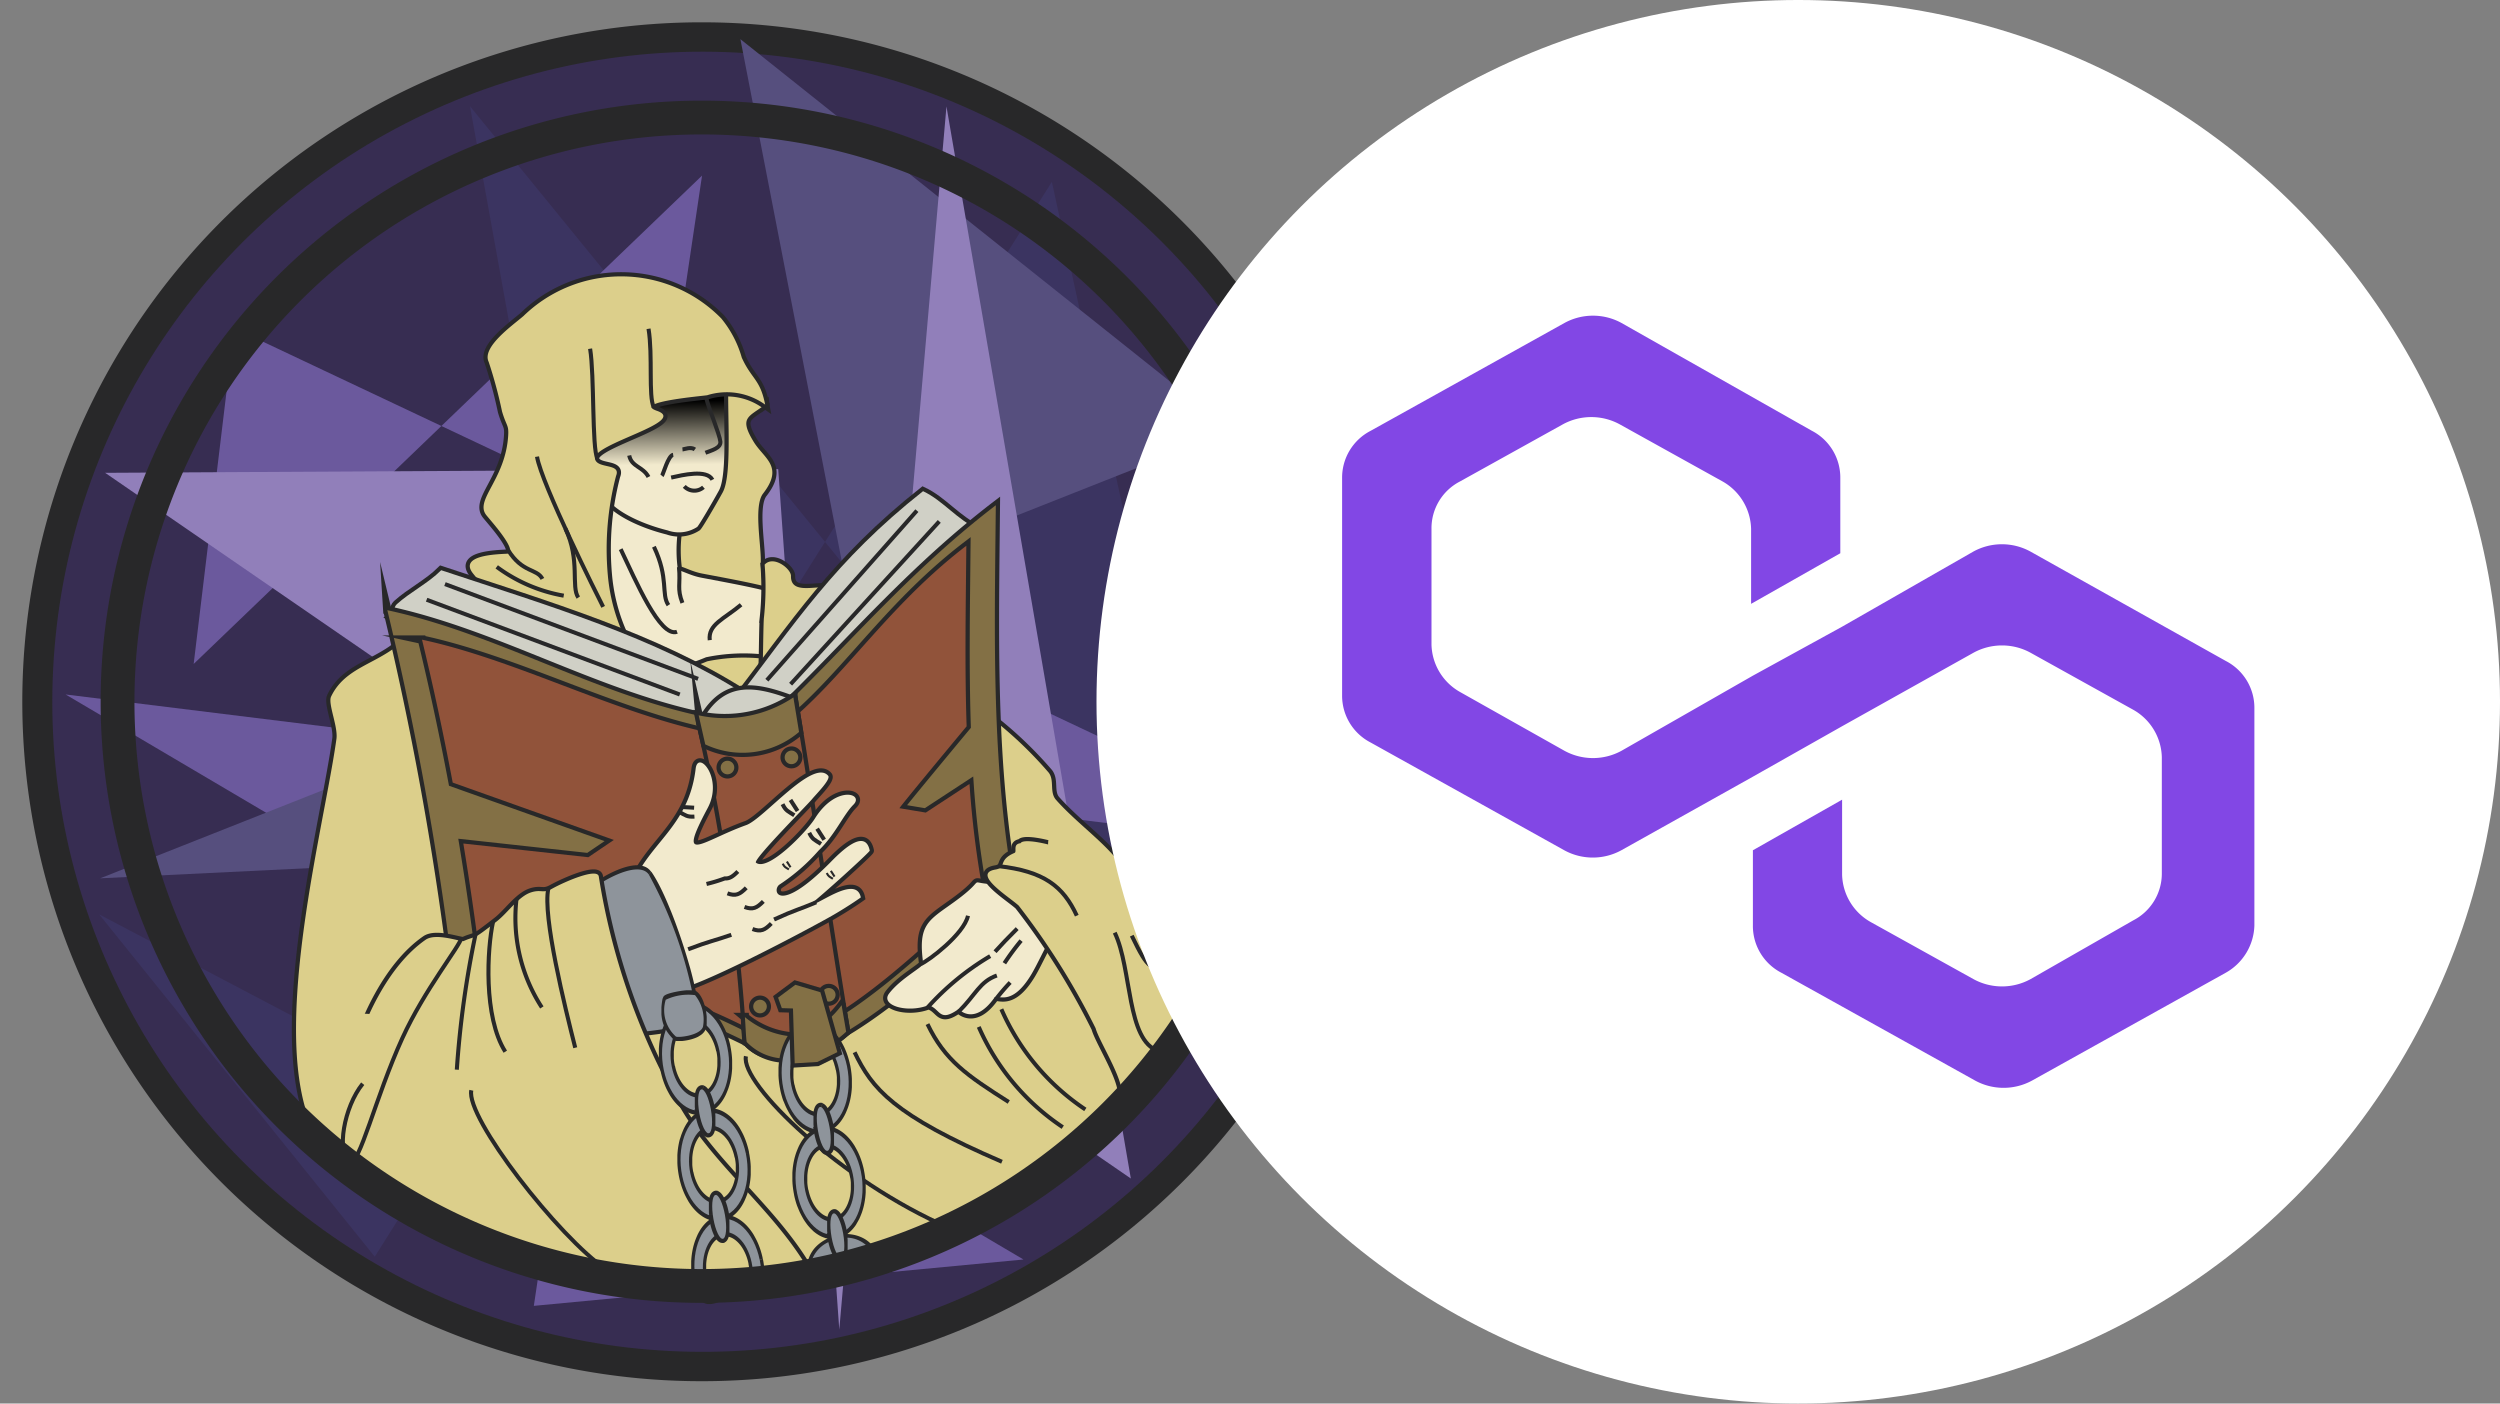 <svg xmlns="http://www.w3.org/2000/svg" xmlns:xlink="http://www.w3.org/1999/xlink" width="114" height="64" viewBox="0 0 114 64">
  <rect x="0" y="0" width="114" height="64" fill="#808080" stroke="none"/>
  <defs>
    <style>
      .cls-1 {
        fill: #fff;
      }

      .cls-2 {
        clip-path: url(#clip-path);
      }

      .cls-10, .cls-14, .cls-20, .cls-21, .cls-22, .cls-23, .cls-3 {
        fill: none;
        stroke: #282829;
        stroke-miterlimit: 22.926;
      }

      .cls-3 {
        stroke-width: 3.704px;
      }

      .cls-10, .cls-11, .cls-12, .cls-13, .cls-14, .cls-15, .cls-16, .cls-17, .cls-19, .cls-22, .cls-23, .cls-3, .cls-4, .cls-6, .cls-7, .cls-8, .cls-9 {
        fill-rule: evenodd;
      }

      .cls-4, .cls-5 {
        fill: #372d52;
      }

      .cls-6 {
        fill: #3b3461;
      }

      .cls-7 {
        fill: #6b599d;
      }

      .cls-8 {
        fill: #564f7e;
      }

      .cls-9 {
        fill: #917fba;
      }

      .cls-10 {
        stroke-width: 0.385px;
      }

      .cls-11 {
        fill: #dccf8b;
      }

      .cls-12 {
        fill: #f2eacd;
      }

      .cls-13 {
        fill: url(#linear-gradient);
      }

      .cls-14, .cls-20 {
        stroke-width: 0.185px;
      }

      .cls-15 {
        fill: #d0d0c6;
      }

      .cls-16 {
        fill: #837045;
      }

      .cls-17 {
        fill: #91533a;
      }

      .cls-18 {
        fill: #282829;
      }

      .cls-19 {
        fill: #8e949b;
      }

      .cls-21, .cls-22 {
        stroke-width: 0.096px;
      }

      .cls-23 {
        stroke-width: 1.542px;
      }

      .cls-24 {
        clip-path: url(#clip-path-2);
      }

      .cls-25 {
        fill: #8247e5;
      }
    </style>
    <clipPath id="clip-path">
      <circle id="Ellipse_1805" data-name="Ellipse 1805" class="cls-1" cx="32" cy="32" r="32" transform="translate(-23445 -24761)"/>
    </clipPath>
    <linearGradient id="linear-gradient" x1="0.549" y1="0.177" x2="0.554" y2="0.577" gradientUnits="objectBoundingBox">
      <stop offset="0"/>
      <stop offset="1" stop-color="#f2eacd"/>
    </linearGradient>
    <clipPath id="clip-path-2">
      <circle id="Ellipse_1806" data-name="Ellipse 1806" class="cls-1" cx="32" cy="32" r="32" transform="translate(-23395 -24761)"/>
    </clipPath>
  </defs>
  <g id="Group_12926" data-name="Group 12926" transform="translate(23445 24761)">
    <g id="Mask_Group_475" data-name="Mask Group 475" class="cls-2">
      <g id="Capa_x0020_1" transform="translate(-23447.969 -24764.023)">
        <g id="_2259825632336">
          <g id="Group_12830" data-name="Group 12830">
            <path id="Path_28965" data-name="Path 28965" class="cls-3" d="M34.969,5.892A29.131,29.131,0,1,0,64.1,35.023,29.131,29.131,0,0,0,34.969,5.892Z"/>
            <path id="_1" data-name="1" class="cls-4" d="M34.969,5.892A29.131,29.131,0,1,0,64.1,35.023,29.131,29.131,0,0,0,34.969,5.892Z"/>
          </g>
          <circle id="Ellipse_2431" data-name="Ellipse 2431" class="cls-5" cx="29.63" cy="29.63" r="29.63" transform="matrix(0.997, 0.083, -0.083, 0.997, 7.916, 3.023)"/>
          <path id="Path_28966" data-name="Path 28966" class="cls-6" d="M20.058,60.328,7.491,44.719l26.059,13.7L24.4,7.867,59.571,51.021,50.934,11.314Z"/>
          <path id="Path_28967" data-name="Path 28967" class="cls-7" d="M64.253,41.891l-58.293-7.2L49.639,60.456,27.312,62.57l7.67-51.539L11.8,33.3l1.848-15.315Z"/>
          <path id="Path_28968" data-name="Path 28968" class="cls-8" d="M59.127,22.654,36.731,4.808l7.088,36.5L7.537,43.074Z"/>
          <path id="Path_28969" data-name="Path 28969" class="cls-9" d="M7.764,24.584l30.691-.169L41.24,63.656l4.888-55.78,8.407,48.887Z"/>
          <g id="Group_12831" data-name="Group 12831">
            <path id="Path_28970" data-name="Path 28970" class="cls-10" d="M37.86,21.474c-.762.572-1.2.579-.529,1.687.471.778,1.4,1.124.436,2.365-.439.564-.087,2.329-.107,3.1-.008.309.077.865.077,1.31,0,.56-.138.385-.777.484a15.475,15.475,0,0,1-4.2-.752c-.321-.62.628-5.565.931-6.348.458-1.186.1-1.962,1.381-2.616.8-.407,1.507-.817,2.25.062.2.241.62.649.538.71Z"/>
            <path id="_1-2" data-name="1" class="cls-11" d="M37.86,21.474c-.762.572-1.2.579-.529,1.687.471.778,1.4,1.124.436,2.365-.439.564-.087,2.329-.107,3.1-.008.309.077.865.077,1.31,0,.56-.138.385-.777.484a15.475,15.475,0,0,1-4.2-.752c-.321-.62.628-5.565.931-6.348.458-1.186.1-1.962,1.381-2.616.8-.407,1.507-.817,2.25.062.2.241.62.649.538.71Z"/>
          </g>
          <g id="Group_12832" data-name="Group 12832">
            <path id="Path_28971" data-name="Path 28971" class="cls-10" d="M30.282,25.558c.5.1,3.61,1.2,3.58,1.829a6.276,6.276,0,0,0,.023,1.644c.167,0,.559.237,1.052.332,1.43.275,3.71.671,3.818.965.868,2.364,0,5.658-3.545,5.237-5.5-.654-4.976-1.569-5.3-6.894C29.889,28.4,29.954,25.5,30.282,25.558Z"/>
            <path id="_1-3" data-name="1" class="cls-12" d="M30.282,25.558c.5.1,3.61,1.2,3.58,1.829a6.276,6.276,0,0,0,.023,1.644c.167,0,.559.237,1.052.332,1.43.275,3.71.671,3.818.965.868,2.364,0,5.658-3.545,5.237-5.5-.654-4.976-1.569-5.3-6.894C29.889,28.4,29.954,25.5,30.282,25.558Z"/>
          </g>
          <g id="Group_12833" data-name="Group 12833">
            <path id="Path_28972" data-name="Path 28972" class="cls-10" d="M30.513,25.5c.275.77,1.715,1.417,2.9,1.709a1.523,1.523,0,0,0,1.347-.157c.073-.06.661-1.061.992-1.661.432-.783.157-3.878.253-5.056.025-.31-.69-.229-1.089-.229-1.953,0-6.332,1.011-5.293,3.559C29.835,24.2,30.49,25.439,30.513,25.5Z"/>
            <path id="_1-4" data-name="1" class="cls-13" d="M30.513,25.5c.275.77,1.715,1.417,2.9,1.709a1.523,1.523,0,0,0,1.347-.157c.073-.06.661-1.061.992-1.661.432-.783.157-3.878.253-5.056.025-.31-.69-.229-1.089-.229-1.953,0-6.332,1.011-5.293,3.559C29.835,24.2,30.49,25.439,30.513,25.5Z"/>
          </g>
          <g id="Group_12834" data-name="Group 12834">
            <path id="Path_28973" data-name="Path 28973" class="cls-14" d="M41.152,59.377c-3.214-3.873-7.086-8.589-6.815-9.821"/>
          </g>
          <g id="Group_12835" data-name="Group 12835">
            <path id="Path_28974" data-name="Path 28974" class="cls-10" d="M23.97,30.447c2.275.388,5.788,2.343,7.726,2.495,1.7.134,1.294,1.174,3.524.237a8.237,8.237,0,0,1,3.1-.042c2.368.328,3.367-2.842,3.66-2.607,2.052,1.65,3.565,3.157,5.679,4.85a18.093,18.093,0,0,1,3.13,2.875c.275.358.023.888.335,1.242,1.026,1.162,2.555,2.171,3.15,3.275.967,1.794,3.666,3.9,3.658,4.65-.033,3.218-5.368,7.113-9.925,10.469-5.182,3.818-12.254,4.587-18.477,3.668-4.135-.61-7.881-2.933-11.146-5.54-3.916-3.127-.72-14.64-.073-19.3.079-.568-.4-1.615-.243-1.933.839-1.759,3.065-1.426,4.152-3.756.129-.277,1.425-.607,1.75-.581Z"/>
            <path id="_1-5" data-name="1" class="cls-11" d="M23.97,30.447c2.275.388,5.788,2.343,7.726,2.495,1.7.134,1.294,1.174,3.524.237a8.237,8.237,0,0,1,3.1-.042c2.368.328,3.367-2.842,3.66-2.607,2.052,1.65,3.565,3.157,5.679,4.85a18.093,18.093,0,0,1,3.13,2.875c.275.358.023.888.335,1.242,1.026,1.162,2.555,2.171,3.15,3.275.967,1.794,3.666,3.9,3.658,4.65-.033,3.218-5.368,7.113-9.925,10.469-5.182,3.818-12.254,4.587-18.477,3.668-4.135-.61-7.881-2.933-11.146-5.54-3.916-3.127-.72-14.64-.073-19.3.079-.568-.4-1.615-.243-1.933.839-1.759,3.065-1.426,4.152-3.756.129-.277,1.425-.607,1.75-.581Z"/>
          </g>
          <g id="Group_12836" data-name="Group 12836">
            <path id="Path_28975" data-name="Path 28975" class="cls-10" d="M32.443,33.687a8.368,8.368,0,0,1-1.759-4.457,13.175,13.175,0,0,1,.378-4.509c.245-.593-.885-.3-.962-.784-.107-.679,4.268-1.681,2.829-2.179-1.174-.407,2.114-.677,2.289-.713a2.993,2.993,0,0,1,2.642.428c-.227-1.164-.616-1.148-1.065-2.139a4.938,4.938,0,0,0-.937-1.79,6.391,6.391,0,0,0-9.015-.113c-.5.432-1.914,1.419-1.591,2.092a20.6,20.6,0,0,1,.611,2.266c.2.674.31.6.28,1.092-.121,2-1.532,2.929-1.007,3.62.178.235,1.56,1.739.941,1.772-.48.026-2.193.072-1.538.9,1.414,1.785,3.05,2.1,5.093,3.041a12.873,12.873,0,0,0,2.811,1.474Z"/>
            <path id="_1-6" data-name="1" class="cls-11" d="M32.443,33.687a8.368,8.368,0,0,1-1.759-4.457,13.175,13.175,0,0,1,.378-4.509c.245-.593-.885-.3-.962-.784-.107-.679,4.268-1.681,2.829-2.179-1.174-.407,2.114-.677,2.289-.713a2.993,2.993,0,0,1,2.642.428c-.227-1.164-.616-1.148-1.065-2.139a4.938,4.938,0,0,0-.937-1.79,6.391,6.391,0,0,0-9.015-.113c-.5.432-1.914,1.419-1.591,2.092a20.6,20.6,0,0,1,.611,2.266c.2.674.31.6.28,1.092-.121,2-1.532,2.929-1.007,3.62.178.235,1.56,1.739.941,1.772-.48.026-2.193.072-1.538.9,1.414,1.785,3.05,2.1,5.093,3.041a12.873,12.873,0,0,0,2.811,1.474Z"/>
          </g>
          <g id="Group_12837" data-name="Group 12837">
            <path id="Path_28976" data-name="Path 28976" class="cls-10" d="M36.888,34.655c-4.049-2.581-8.918-4.008-13.8-5.63-.6.6-1.419,1-2.024,1.55-.157.144-.1.385-.26.542l15.571,5.54.514-2Z"/>
            <path id="_1-7" data-name="1" class="cls-15" d="M36.888,34.655c-4.049-2.581-8.918-4.008-13.8-5.63-.6.6-1.419,1-2.024,1.55-.157.144-.1.385-.26.542l15.571,5.54.514-2Z"/>
          </g>
          <g id="Group_12838" data-name="Group 12838">
            <path id="Path_28977" data-name="Path 28977" class="cls-10" d="M37.722,33.723c.047-.244.044-1.923.078-2.492a13.047,13.047,0,0,0,.037-2.46c.4-.439,1.2.186,1.2.512-.025,1.045,1.626.2,1.972.686.214.3-1.109,2.072-1.393,2.35-.4.389-1.3,1.489-1.89,1.4Z"/>
            <path id="_1-8" data-name="1" class="cls-11" d="M37.722,33.723c.047-.244.044-1.923.078-2.492a13.047,13.047,0,0,0,.037-2.46c.4-.439,1.2.186,1.2.512-.025,1.045,1.626.2,1.972.686.214.3-1.109,2.072-1.393,2.35-.4.389-1.3,1.489-1.89,1.4Z"/>
          </g>
          <g id="Group_12839" data-name="Group 12839">
            <path id="Path_28978" data-name="Path 28978" class="cls-10" d="M36.355,35.192c2.925-3.808,4.669-6.58,8.705-9.771.92.434,1.517,1.277,2.567,1.772-4.248,3.507-5.858,6.2-10.106,9.7Z"/>
            <path id="_1-9" data-name="1" class="cls-15" d="M36.355,35.192c2.925-3.808,4.669-6.58,8.705-9.771.92.434,1.517,1.277,2.567,1.772-4.248,3.507-5.858,6.2-10.106,9.7Z"/>
          </g>
          <g id="Group_12840" data-name="Group 12840">
            <path id="Path_28979" data-name="Path 28979" class="cls-10" d="M20.631,30.845a147.473,147.473,0,0,1,2.952,16.193,33.788,33.788,0,0,1,13.437,3.5c1.571,1.707,5.114.112,12.2-6.906-1.056-5.711-.9-11.652-.842-17.569-3.673,2.814-6.266,5.844-9.229,8.766.393,1.2-1.261,1.311-1.984,1.577-.631.232-1.676-.608-2.249-.731-4.943-1.063-9.343-3.764-14.285-4.827Z"/>
            <path id="_1-10" data-name="1" class="cls-16" d="M20.631,30.845a147.473,147.473,0,0,1,2.952,16.193,33.788,33.788,0,0,1,13.437,3.5c1.571,1.707,5.114.112,12.2-6.906-1.056-5.711-.9-11.652-.842-17.569-3.673,2.814-6.266,5.844-9.229,8.766.393,1.2-1.261,1.311-1.984,1.577-.631.232-1.676-.608-2.249-.731-4.943-1.063-9.343-3.764-14.285-4.827Z"/>
          </g>
          <g id="Group_12841" data-name="Group 12841">
            <path id="Path_28980" data-name="Path 28980" class="cls-14" d="M46.265,59.022c-4.973-2.144-9.553-6.6-9.281-7.833"/>
          </g>
          <g id="Group_12842" data-name="Group 12842">
            <path id="Path_28981" data-name="Path 28981" class="cls-10" d="M22.212,32.191c.523,2.154.988,4.333,1.4,6.518l7.349,2.615-1.164.789-5.7-.625c.286,1.734.538,3.465.755,5.184A30.215,30.215,0,0,1,36.868,49.8c1.4,1.526,4.574.1,10.91-6.176a44.336,44.336,0,0,1-.6-4.853l-1.993,1.306-1.2-.2c.011-.068,3.062-3.733,3.062-3.733-.09-2.729-.039-5.485-.013-8.235-3.391,2.6-5.306,5.606-7.813,7.8A8.3,8.3,0,0,1,37.3,36.86c-.617.141-1.5-.322-2.145-.461-4.275-.919-8.673-3.289-12.947-4.208Z"/>
            <path id="_1-11" data-name="1" class="cls-17" d="M22.212,32.191c.523,2.154.988,4.333,1.4,6.518l7.349,2.615-1.164.789-5.7-.625c.286,1.734.538,3.465.755,5.184A30.215,30.215,0,0,1,36.868,49.8c1.4,1.526,4.574.1,10.91-6.176a44.336,44.336,0,0,1-.6-4.853l-1.993,1.306-1.2-.2c.011-.068,3.062-3.733,3.062-3.733-.09-2.729-.039-5.485-.013-8.235-3.391,2.6-5.306,5.606-7.813,7.8A8.3,8.3,0,0,1,37.3,36.86c-.617.141-1.5-.322-2.145-.461-4.275-.919-8.673-3.289-12.947-4.208Z"/>
          </g>
          <g id="Group_12843" data-name="Group 12843">
            <path id="Path_28982" data-name="Path 28982" class="cls-10" d="M34.893,35.923A89.4,89.4,0,0,1,37.02,50.536a13.516,13.516,0,0,0,1.413.4,3.712,3.712,0,0,0,3.12-.864c-.856-5.15-1.489-9.732-2.344-14.882-.8.994-2.2,1.387-4.316.735Z"/>
            <path id="_1-12" data-name="1" class="cls-17" d="M34.893,35.923A89.4,89.4,0,0,1,37.02,50.536a13.516,13.516,0,0,0,1.413.4,3.712,3.712,0,0,0,3.12-.864c-.856-5.15-1.489-9.732-2.344-14.882-.8.994-2.2,1.387-4.316.735Z"/>
          </g>
          <g id="Group_12844" data-name="Group 12844">
            <path id="Path_28983" data-name="Path 28983" class="cls-10" d="M35.084,35.726c.994-1.648,2.35-1.405,3.936-.818a3,3,0,0,1-1.71,1.325A2.749,2.749,0,0,1,35.084,35.726Z"/>
            <path id="_1-13" data-name="1" class="cls-15" d="M35.084,35.726c.994-1.648,2.35-1.405,3.936-.818a3,3,0,0,1-1.71,1.325A2.749,2.749,0,0,1,35.084,35.726Z"/>
          </g>
          <g id="Group_12845" data-name="Group 12845">
            <path id="Path_28984" data-name="Path 28984" class="cls-10" d="M31.7,43.664c.688-2.154,2.661-2.813,2.991-5.586.1-.882,1.276.428.548,1.79-1.422,2.662-.306,1.522,1.765.777.79-.284,3.044-3.05,3.729-2.248.137.161-.55.842-.733,1.064-.234.285-2.716,2.773-2.559,2.9.539.431,2.3-1.4,2.683-2.006.963-1.549,2.265-1.143,1.762-.64-.465.465-.839,1.381-1.585,2.088a8.766,8.766,0,0,1-1.772,1.546c-.377.22-.154,1.478,2.285-.98.4-.407,1.593-1.651,1.815-.558.013.062-2.373,2.225-2.719,2.452.151.214,2.086-1.425,2.312-.317,0,0-.47.34-1.219.779-.8.47-6.709,3.644-7.484,3.454-1.309-.321-1.4-2.543-1.768-3.848a1.489,1.489,0,0,1-.051-.666Z"/>
            <path id="_1-14" data-name="1" class="cls-12" d="M31.7,43.664c.688-2.154,2.661-2.813,2.991-5.586.1-.882,1.276.428.548,1.79-1.422,2.662-.306,1.522,1.765.777.79-.284,3.044-3.05,3.729-2.248.137.161-.55.842-.733,1.064-.234.285-2.716,2.773-2.559,2.9.539.431,2.3-1.4,2.683-2.006.963-1.549,2.265-1.143,1.762-.64-.465.465-.839,1.381-1.585,2.088a8.766,8.766,0,0,1-1.772,1.546c-.377.22-.154,1.478,2.285-.98.4-.407,1.593-1.651,1.815-.558.013.062-2.373,2.225-2.719,2.452.151.214,2.086-1.425,2.312-.317,0,0-.47.34-1.219.779-.8.47-6.709,3.644-7.484,3.454-1.309-.321-1.4-2.543-1.768-3.848a1.489,1.489,0,0,1-.051-.666Z"/>
          </g>
          <g id="Group_12846" data-name="Group 12846">
            <path id="Path_28985" data-name="Path 28985" class="cls-10" d="M34.829,35.642c.1.438.2.887.3,1.325a3.968,3.968,0,0,0,4.276-.567l-.258-1.574A5.639,5.639,0,0,1,34.829,35.642Z"/>
            <path id="_1-15" data-name="1" class="cls-16" d="M34.829,35.642c.1.438.2.887.3,1.325a3.968,3.968,0,0,0,4.276-.567l-.258-1.574A5.639,5.639,0,0,1,34.829,35.642Z"/>
          </g>
          <g id="Group_12847" data-name="Group 12847">
            <path id="Path_28986" data-name="Path 28986" class="cls-18" d="M32.665,42.774l-.221.257h0l-.034-.041-.041-.036-.049-.031-.057-.025L32.2,42.88l-.073-.012-.08-.005-.086,0-.091.008-.1.015-.1.021-.1.026-.1.032L31.362,43l-.106.04-.106.044-.106.047-.1.05-.1.052-.1.054-.1.055-.094.055-.09.055-.085.055-.079.054-.073.052-.066.05-.059.047-.05.043L30,43.791l-.03.031-.017.02-.217-.263.039-.049.045-.047.052-.048.059-.05L30,43.332l.072-.054.079-.056.085-.057.09-.058.095-.058.1-.058.1-.057.106-.056.108-.055.11-.052.112-.05.113-.047.113-.043.113-.039.113-.034.112-.029.11-.023.109-.017.106-.01.1,0,.1.007.1.016.094.027.09.039.085.053.078.069.069.085h0Zm2.116,5.973-.292.067h0l-.02-.131-.024-.142-.029-.152-.034-.161-.038-.17-.042-.178-.046-.184-.05-.191-.053-.2-.056-.2-.059-.2-.062-.208-.065-.21-.067-.212-.07-.212-.072-.213-.074-.212-.075-.211-.077-.209-.078-.206-.079-.2-.08-.2-.081-.193-.081-.187L33,44.051l-.081-.174-.081-.166-.08-.157-.079-.147-.078-.137-.077-.126-.075-.114.221-.257.083.125.083.136.084.146.084.156.084.164.084.172.084.18.084.187.083.193.083.2.082.2.081.207.08.21.078.213.077.215.075.216.073.216.071.216.069.215.066.214.064.211.061.208.058.2.054.2.051.2.047.19.043.183.039.176.035.169.031.16.026.151.021.142h0Zm-2.467,1.518-.029-.384h0l.1-.013.1-.012.1-.013.1-.013.105-.013.105-.014.1-.015.1-.016.1-.017.1-.018.1-.02.1-.021.1-.023.092-.025.089-.027.085-.029.081-.032.076-.034.071-.036.066-.039.06-.041.054-.043.047-.045.041-.046.034-.047.028-.049.022-.05.016-.053.011-.056.006-.062V48.89l-.007-.076.292-.067.011.118v.115l-.01.111-.021.106-.031.1-.041.093-.049.085-.056.077-.062.07-.067.064-.072.058-.077.052-.081.047-.084.043-.088.039-.091.036-.094.033-.1.03-.1.027-.1.025-.1.023-.1.021-.105.019-.106.017-.107.016-.107.015-.107.014-.106.013-.105.013-.1.013-.1.012-.1.012h0Zm-2.577-6.686.217.263h0l.01-.016-.01.051-.012.095-.009.129-.006.158v.183l0,.205.008.225.013.242.019.256.025.268.031.278.037.285.044.29.051.292.058.293.066.29.074.285.082.278.09.269.1.257.106.242.115.226.123.207.132.185.14.162.149.138.158.112.167.084.178.055.19.025.2-.009.029.384-.241.01-.23-.03-.217-.067-.2-.1-.19-.135-.177-.163-.163-.189-.15-.211-.138-.231-.127-.248-.116-.263-.105-.275-.1-.286-.086-.294L30,47.48l-.069-.3-.061-.3-.053-.3-.046-.3-.038-.295-.032-.287-.025-.277-.019-.265-.014-.251-.008-.234,0-.216v-.2l.006-.173.011-.15.016-.127.023-.109.05-.111h0Z"/>
            <path id="_1-16" data-name="1" class="cls-19" d="M29.847,43.71c.245-.341,2.2-1.54,2.708-.808a19.458,19.458,0,0,1,2.081,5.878c.146,1.068-1.268,1.158-2.335,1.292-2.437.306-2.684-6.043-2.454-6.362Z"/>
          </g>
          <g id="Group_12848" data-name="Group 12848">
            <path id="Path_28987" data-name="Path 28987" class="cls-10" d="M36.936,49.4c.034.438.044.9.084,1.137a2.447,2.447,0,0,0,2.007.743,4.634,4.634,0,0,0,2.526-1.21c-.086-.525-.12-.684-.206-1.209A4.2,4.2,0,0,1,39.433,50.3a3.882,3.882,0,0,1-2.5-.9Z"/>
            <path id="_1-17" data-name="1" class="cls-16" d="M36.936,49.4c.034.438.044.9.084,1.137a2.447,2.447,0,0,0,2.007.743,4.634,4.634,0,0,0,2.526-1.21c-.086-.525-.12-.684-.206-1.209A4.2,4.2,0,0,1,39.433,50.3a3.882,3.882,0,0,1-2.5-.9Z"/>
          </g>
          <g id="Group_12849" data-name="Group 12849">
            <path id="Path_28988" data-name="Path 28988" class="cls-10" d="M40.059,61.327c-1.62-3.079-4.685-5.139-6.305-8.218a30.688,30.688,0,0,1-3.483-10.133c-.1-.377-1.541.248-2.129.573-.423.234-.485.015-.958.167-.561.18-1.053.919-1.535,1.3q-.352.277-.695.528c-.4.292-.412.195-.838.39-.113.052-1.258-.392-1.738-.058-3.413,2.372-4.681,9.946-3.607,10.757,5.657,4.552,12.737,6.007,21.287,4.7Z"/>
            <path id="_1-18" data-name="1" class="cls-11" d="M40.059,61.327c-1.62-3.079-4.685-5.139-6.305-8.218a30.688,30.688,0,0,1-3.483-10.133c-.1-.377-1.541.248-2.129.573-.423.234-.485.015-.958.167-.561.18-1.053.919-1.535,1.3q-.352.277-.695.528c-.4.292-.412.195-.838.39-.113.052-1.258-.392-1.738-.058-3.413,2.372-4.681,9.946-3.607,10.757,5.657,4.552,12.737,6.007,21.287,4.7Z"/>
          </g>
          <g id="Group_12850" data-name="Group 12850">
            <path id="Path_28989" data-name="Path 28989" class="cls-10" d="M36.142,37.714a.309.309,0,1,1-.309.309A.309.309,0,0,1,36.142,37.714Z"/>
            <path id="_1-19" data-name="1" class="cls-16" d="M36.142,37.714a.309.309,0,1,1-.309.309A.309.309,0,0,1,36.142,37.714Z"/>
          </g>
          <g id="Group_12851" data-name="Group 12851">
            <path id="Path_28990" data-name="Path 28990" class="cls-10" d="M39.059,37.251a.309.309,0,1,1-.309.309A.309.309,0,0,1,39.059,37.251Z"/>
            <path id="_1-20" data-name="1" class="cls-16" d="M39.059,37.251a.309.309,0,1,1-.309.309A.309.309,0,0,1,39.059,37.251Z"/>
          </g>
          <g id="Group_12852" data-name="Group 12852">
            <path id="Path_28991" data-name="Path 28991" class="cls-10" d="M37.626,48.612a.309.309,0,1,1-.309.309A.309.309,0,0,1,37.626,48.612Z"/>
            <path id="_1-21" data-name="1" class="cls-16" d="M37.626,48.612a.309.309,0,1,1-.309.309A.309.309,0,0,1,37.626,48.612Z"/>
          </g>
          <g id="Group_12853" data-name="Group 12853">
            <path id="Path_28992" data-name="Path 28992" class="cls-10" d="M40.761,48.077a.309.309,0,1,1-.309.309A.309.309,0,0,1,40.761,48.077Z"/>
            <path id="_1-22" data-name="1" class="cls-16" d="M40.761,48.077a.309.309,0,1,1-.309.309A.309.309,0,0,1,40.761,48.077Z"/>
          </g>
          <g id="Group_12854" data-name="Group 12854">
            <path id="Path_28993" data-name="Path 28993" class="cls-10" d="M48.736,43.355c-2.06,0-.453-.5-2.279.815-1.158.836-1.639,1.005-1.389,2.789.021.152-1.032.672-1.562,1.377-.4.537.854.9,1.806.523.559.164.466.82,1.371.175,0,0,.694.8,1.631-.517.13-.183.759.47,1.677-1.05.275-.455.628-1.252.851-1.578.4-.593.508-.574-.478-1.671a7.553,7.553,0,0,0-1.628-.864Z"/>
            <path id="_1-23" data-name="1" class="cls-12" d="M48.736,43.355c-2.06,0-.453-.5-2.279.815-1.158.836-1.639,1.005-1.389,2.789.021.152-1.032.672-1.562,1.377-.4.537.854.9,1.806.523.559.164.466.82,1.371.175,0,0,.694.8,1.631-.517.13-.183.759.47,1.677-1.05.275-.455.628-1.252.851-1.578.4-.593.508-.574-.478-1.671a7.553,7.553,0,0,0-1.628-.864Z"/>
          </g>
          <g id="Group_12855" data-name="Group 12855">
            <path id="Path_28994" data-name="Path 28994" class="cls-10" d="M54.081,53.139c.321-.618-.974-2.573-1.153-3.231a32.968,32.968,0,0,0-3.505-5.588c-.4-.376-2.172-1.458-1.06-1.646.535-.091.087-.425.867-.758.13-.056-.1-.4.278-.443.161-.312,2.324.242,2.914.753,1.353,1.172,3.716,3.245,4.7,5.109a4.217,4.217,0,0,1,.379.956c.112.459-1.665,3.509-2.519,4.007-.028.016-.914.861-.9.84Z"/>
            <path id="_1-24" data-name="1" class="cls-11" d="M54.081,53.139c.321-.618-.974-2.573-1.153-3.231a32.968,32.968,0,0,0-3.505-5.588c-.4-.376-2.172-1.458-1.06-1.646.535-.091.087-.425.867-.758.13-.056-.1-.4.278-.443.161-.312,2.324.242,2.914.753,1.353,1.172,3.716,3.245,4.7,5.109a4.217,4.217,0,0,1,.379.956c.112.459-1.665,3.509-2.519,4.007-.028.016-.914.861-.9.84Z"/>
          </g>
          <g id="Group_12856" data-name="Group 12856">
            <path id="Path_28995" data-name="Path 28995" class="cls-18" d="M40.537,54.072l-.078-.37h0l.047-.018.045-.022.044-.025.042-.029.041-.032.039-.035.038-.038.036-.041.035-.044.033-.047.032-.05.03-.053.028-.055.027-.058.025-.06.023-.063.021-.065.019-.067.017-.069.015-.071.012-.072.01-.074.008-.075.005-.077,0-.078v-.079l0-.08,0-.08-.007-.081-.01-.081L41.1,51.9l-.016-.082.287-.1.018.1.015.1.012.1.009.1.006.1,0,.1V52.4l0,.094-.006.092-.009.091-.012.09-.015.088-.018.087-.021.085-.023.083-.026.081-.029.079-.031.077-.034.074-.037.071-.039.069-.042.065-.044.062-.047.059-.049.055-.052.052-.054.048-.056.044-.058.039-.06.035-.062.03-.064.025h0Zm-1.624-1.49.287-.1h0l.018.081.02.079.023.077.025.075.027.073.029.07.031.068.032.065.034.063.036.06.037.057.038.054.04.051.041.048.042.045.043.042.044.039.044.036.045.033.046.029.046.026.047.022.047.019.047.015.047.012.047.008.047,0h.048l.047,0,.047-.007.047-.011.047-.015.078.37-.065.02-.065.015-.066.009-.066,0H40.21l-.065-.006L40.08,54.1l-.064-.016-.063-.02-.062-.025-.061-.029-.06-.034-.059-.038-.058-.042-.057-.046L39.54,53.8l-.054-.053-.052-.057-.051-.06-.049-.063-.047-.067-.045-.07L39.2,53.36l-.041-.076-.039-.079-.037-.082-.034-.084-.032-.087-.03-.089-.027-.092-.024-.094-.021-.1h0Zm.831-2.35.078.37h0l-.047.018-.045.022-.044.025-.042.029-.041.032-.039.035-.038.038-.037.041-.035.044-.033.047-.032.05-.03.053-.028.055-.027.058-.025.06-.023.063-.021.065-.019.067-.017.069-.015.071-.012.072-.01.074-.008.075-.005.077,0,.078V52l0,.08,0,.08.007.081.01.081.013.082.016.082-.287.1-.018-.1-.015-.1-.012-.1-.009-.1-.006-.1,0-.1v-.095l0-.094.006-.092.009-.091.012-.09.015-.088.018-.087.021-.085.023-.083.026-.081.029-.079.031-.077.034-.074.037-.071.039-.069.042-.065.044-.062.047-.059.049-.055.052-.052.054-.048.056-.044.058-.039.06-.035.062-.03.064-.025h0Zm1.624,1.49-.287.1h0l-.018-.081-.02-.079-.023-.077L41,51.508l-.027-.073-.029-.07-.031-.068-.032-.065-.034-.063-.036-.06-.037-.057L40.732,51l-.04-.051-.041-.048-.042-.045-.043-.042-.044-.039-.044-.036-.045-.033-.046-.029-.046-.026-.047-.022-.047-.019-.047-.015-.047-.012-.047-.008-.047,0h-.048l-.047,0-.047.007-.047.011-.047.015-.078-.37.065-.02.065-.015.066-.009.066,0h.065l.065.006.065.011.064.016.063.02.062.025.061.029.06.034.059.038.058.042.057.046.055.049.054.053.052.057.051.06.049.063.047.067.045.07.043.073.041.076.039.079.037.082.034.084.032.087.03.089.027.092.024.094.021.1h0Zm-.71,2.938-.078-.37h0l.065-.026.063-.031.061-.035.059-.04.057-.045.055-.049.053-.053.051-.058.049-.062.047-.066.044-.069.042-.073.039-.077.037-.08.034-.083.032-.086.029-.089.026-.092.023-.095.02-.1.017-.1.014-.1.011-.1.007-.105,0-.107v-.108l0-.109-.006-.11-.01-.111-.014-.112L41.47,51.8l-.021-.113.287-.1.024.128.02.128.016.127.012.127.007.126,0,.125v.124l0,.123-.008.121-.012.119-.016.118-.02.116-.023.113-.027.111-.031.108-.034.106-.038.1-.041.1-.044.1-.048.093-.051.089-.054.085-.057.081-.061.076-.064.072-.067.067-.07.062-.073.057-.075.051-.078.045-.08.039-.083.033h0ZM38.546,52.71l.287-.1h0l.025.111.028.108.031.106.034.1.037.1.039.1.042.093.044.09.047.086.049.082.051.079.053.075.055.071.056.067.058.063L39.54,54l.06.054.062.05.063.045.063.04.064.036.065.031.065.026.066.021.066.016.066.011.067.006h.067l.067,0,.067-.009.066-.015.066-.02.078.37-.084.026-.085.019-.085.012-.085.005h-.085l-.084-.008-.084-.014-.083-.02L39.9,54.65l-.081-.032-.08-.038-.078-.044-.077-.049-.075-.054-.074-.059-.072-.064-.07-.069-.068-.074-.066-.078L39.1,54l-.061-.087-.059-.091-.056-.1-.054-.1-.051-.1-.048-.107-.045-.11L38.68,53.2l-.039-.117-.035-.12-.032-.123-.028-.126h0Zm1.077-3.067.078.37h0l-.065.026-.063.031-.061.035-.059.04-.057.045-.055.049-.053.053-.051.058-.049.062-.047.066-.044.07-.042.073-.039.077-.037.08-.034.083-.032.086-.029.089-.026.092-.023.095-.02.1-.017.1-.014.1-.011.1-.007.105,0,.107v.108l0,.109.006.11.01.111.014.112.017.112.021.113-.287.1-.024-.128-.02-.128-.016-.127-.012-.127-.007-.126,0-.125v-.124l0-.123.008-.121.012-.119.016-.118.02-.116.023-.113.027-.111.031-.108.034-.106.038-.1.041-.1.044-.1.048-.093.051-.089.054-.085.057-.081.061-.076L39.1,50l.067-.067.07-.062.072-.057.075-.051.078-.045.08-.039.083-.033h0Zm2.112,1.949-.287.1h0l-.025-.111-.028-.108-.031-.106-.034-.1-.037-.1-.039-.1-.042-.093-.044-.09-.047-.086-.049-.082-.051-.079-.053-.075-.055-.071-.056-.067-.058-.063-.059-.058-.06-.054-.062-.05-.063-.045-.063-.04-.064-.036-.065-.031-.065-.026L40.233,50l-.066-.016-.066-.011-.067-.006h-.067l-.067,0-.067.009-.066.015-.066.02-.078-.37.084-.026.085-.019.085-.012.085-.005h.085l.084.008.083.014.083.02.082.027.081.032.08.038.078.044.077.049.075.054.074.059.072.064.07.069.068.074.066.078.064.083.061.087.059.091.056.1.054.1.051.1.048.107.045.11.042.114.039.117.035.12.032.123.028.126h0Z"/>
            <path id="_1-25" data-name="1" class="cls-19" d="M41.225,51.771c.2.958-.128,1.906-.727,2.116s-1.244-.4-1.442-1.354.128-1.906.727-2.116S41.027,50.812,41.225,51.771Zm.367-.129c.264,1.283-.171,2.551-.973,2.832s-1.665-.53-1.93-1.813.171-2.551.973-2.832S41.328,50.359,41.592,51.642Z"/>
          </g>
          <g id="Group_12857" data-name="Group 12857">
            <path id="Path_28996" data-name="Path 28996" class="cls-10" d="M39.129,49.009l-.509-.015-.17-.478.787-.586,1.142.339L41.151,51l-.91.448-1.034.062Z"/>
            <path id="_1-26" data-name="1" class="cls-16" d="M39.129,49.009l-.509-.015-.17-.478.787-.586,1.142.339L41.151,51l-.91.448-1.034.062Z"/>
          </g>
          <g id="Group_12858" data-name="Group 12858">
            <path id="Path_28997" data-name="Path 28997" class="cls-18" d="M41.17,58.871l-.078-.37h0l.047-.018.045-.022.044-.025.042-.029.041-.032.039-.035.038-.038.036-.041.035-.044.033-.047.032-.05.03-.053.028-.055.027-.058.025-.06.023-.063.021-.065L41.7,57.7l.017-.069.015-.071.012-.072.01-.074.008-.075.005-.077,0-.078v-.079l0-.08,0-.08-.007-.081-.01-.081L41.73,56.7l-.016-.082.287-.1.018.1.015.1.012.1.009.1.006.1,0,.1v.095l0,.094-.006.092-.009.091-.012.09-.015.088L42,57.737l-.021.085-.023.083-.026.081-.029.079-.031.077-.034.074-.037.071-.039.069-.042.065-.044.062-.047.059-.049.055-.052.052-.054.048-.056.044-.058.039-.06.035-.062.03-.064.025h0Zm-1.624-1.49.287-.1h0l.018.081.02.079.023.077.025.075.027.073.029.07.031.068.032.065.034.063.036.06.037.057.038.054.04.051.041.048.042.045.043.042.044.039.044.036.045.033.046.029.046.026.047.022.047.019.047.015.047.012.047.008.047,0H40.9l.047,0L41,58.526l.047-.011.047-.015.078.37-.065.02-.065.015-.066.009-.066,0h-.065l-.065-.006-.065-.011-.064-.016-.063-.02-.062-.025-.061-.029-.06-.034-.059-.038-.058-.042-.057-.046-.055-.049-.054-.053-.052-.057-.051-.06-.049-.063L39.92,58.3l-.045-.07-.043-.073-.041-.076-.039-.079-.037-.082-.034-.084-.032-.087-.03-.089-.027-.092-.024-.094-.021-.1h0Zm.831-2.35.078.37h0l-.047.018-.045.022-.044.025-.042.029-.041.032-.039.035-.038.038-.036.041-.035.044-.033.047-.032.05-.03.053-.028.055-.027.058-.025.06-.023.063-.021.065-.019.067-.017.069-.015.071-.012.072-.01.074-.008.075-.005.077,0,.078V56.8l0,.08,0,.08.007.081.01.081.013.082.016.082-.287.1-.018-.1-.015-.1-.012-.1-.009-.1-.006-.1,0-.1v-.095l0-.094.006-.092.009-.091.012-.09.015-.088.018-.087.021-.085L39.592,56l.026-.081.029-.079.031-.077.034-.074.037-.071.039-.069.042-.065.044-.062.047-.059.049-.055.052-.052.054-.048.056-.044.058-.039.06-.035.062-.03.064-.025h0ZM42,56.521l-.287.1h0l-.018-.081-.02-.079-.023-.077-.025-.075-.027-.073-.029-.07-.031-.068-.032-.065-.034-.063-.036-.06-.037-.057-.038-.054-.04-.051-.041-.048-.042-.045L41.2,55.61l-.044-.039-.044-.036-.045-.033-.046-.029-.046-.026-.047-.022-.047-.019-.047-.015-.047-.012-.047-.008-.047,0h-.048l-.047,0-.047.007-.047.011-.047.015-.078-.37.065-.02L40.508,55l.066-.009.066,0H40.7l.065.006.065.011.064.016.063.02.062.025.061.029.06.034.059.038.058.042.057.046.055.049.054.053.052.057.051.06.049.063.047.067.045.07.043.073.041.076.039.079.037.082.034.084.032.087.03.089.027.092.024.094.021.1h0Zm-.71,2.938-.078-.37h0l.065-.026.063-.031L41.4,59l.059-.04.057-.045.055-.049.053-.053.051-.058.049-.062.047-.066.044-.069.042-.073L41.9,58.4l.037-.08.034-.083L42,58.155l.029-.089.026-.092.023-.095.02-.1.017-.1.014-.1.011-.1.007-.105,0-.107v-.108l0-.109-.006-.11-.01-.111-.014-.112L42.1,56.6l-.021-.113.287-.1.024.128.02.128.016.127.012.127.007.126,0,.125v.124l0,.123-.008.121-.012.119-.016.118-.02.116-.023.113-.027.111-.031.108-.034.106-.038.1-.041.1-.044.1L42.1,58.7l-.051.089L42,58.876l-.057.081-.061.076-.064.072-.067.067-.07.062-.073.057-.075.051-.078.045-.08.039-.083.033h0ZM39.179,57.51l.287-.1h0l.025.111.028.108.031.106.034.1.037.1.039.1.042.093.044.09.047.086.049.082.051.079.053.075L40,58.61l.056.067.058.063.059.058.06.054.062.05.063.045.063.04.064.036.065.031.065.026.066.021.066.016.066.011.067.006h.067l.067,0,.067-.009.066-.015.066-.02.078.37-.084.026-.085.019-.085.012-.085.005h-.085l-.084-.008L40.7,59.5l-.083-.02-.082-.027-.081-.032-.08-.038-.078-.044-.077-.049-.075-.054-.074-.059L40,59.109l-.07-.069-.068-.074-.066-.078L39.73,58.8l-.061-.087-.059-.091-.056-.1-.054-.1-.051-.1-.048-.107-.045-.11L39.313,58l-.039-.117-.035-.12-.032-.123-.028-.126h0Zm1.077-3.067.078.37h0l-.065.026-.063.031-.061.035-.059.04-.057.045-.055.049-.053.053-.051.058-.049.062-.047.066-.044.07-.042.073-.039.077-.037.08-.034.083-.032.086-.029.089-.026.092-.023.095-.02.1-.017.1-.014.1-.011.1-.007.105,0,.107v.108l0,.109.006.11.01.111.014.112.017.112.021.113-.287.1-.024-.128-.02-.128-.016-.127L39.108,57l-.007-.126,0-.125v-.124l0-.123.008-.121.012-.119.016-.118.02-.116.023-.113.027-.111.031-.108.034-.106.038-.1.041-.1.044-.1.048-.093.051-.089.054-.085.057-.081.061-.076.064-.072.067-.067.07-.062.072-.057.075-.051.078-.045.08-.039.083-.033h0Zm2.112,1.949-.287.1h0l-.025-.111-.028-.108L42,56.165l-.034-.1-.037-.1-.039-.1-.042-.093-.044-.09-.047-.086-.049-.082-.051-.079-.053-.075-.055-.071-.056-.067-.058-.063-.059-.058-.06-.054L41.252,55l-.063-.045-.063-.04-.064-.036L41,54.847l-.065-.026-.066-.021-.066-.016-.066-.011-.067-.006H40.6l-.067,0-.067.009-.066.015-.066.02-.078-.37.084-.026.085-.019.085-.012.085-.005h.085l.084.008.084.014.083.02.082.027.081.032.08.038.078.044.077.049.075.054.074.059.072.064.07.069.068.074.066.078.064.083.061.087.059.091.056.1.054.1.051.1.048.107.045.11.042.114.039.117.035.12.032.123.028.126h0Z"/>
            <path id="_1-27" data-name="1" class="cls-19" d="M41.858,56.57c.2.958-.128,1.906-.727,2.116s-1.244-.4-1.442-1.354.128-1.906.727-2.116S41.66,55.612,41.858,56.57Zm.367-.129c.264,1.283-.171,2.551-.973,2.832s-1.665-.53-1.93-1.813.171-2.551.973-2.832,1.665.53,1.93,1.813Z"/>
          </g>
          <g id="Group_12859" data-name="Group 12859">
            <path id="Path_28998" data-name="Path 28998" class="cls-18" d="M41.892,61.2l-.076-.371h0l.035-.011.035-.01.035-.009.034-.007.034-.006.033-.005.033,0,.032,0,.032,0,.031,0h.316l-.011,0-.023.014-.036.04-.029.081,0,.079.287-.1,0,.091-.033.09-.043.048-.034.02-.025.009-.021,0-.018,0h-.322l-.026,0-.027,0-.027,0-.027,0-.027,0-.027,0-.027.006-.027.007-.027.008-.027.009h0Zm-1.625.1.287-.1h0l.006.025.006.017.006.011.006.007.007.006.009.006.013.006.018,0,.023,0h.028l.032,0,.036-.006.039-.009.042-.012.045-.014.047-.017.049-.019.051-.021.053-.023.054-.025.055-.026.056-.027.057-.028.057-.028L41.408,61l.058-.028.059-.027.059-.027.059-.026.059-.024.058-.023.058-.021.076.371-.051.018-.053.021-.054.022-.055.024-.056.025-.056.026-.057.027-.057.028-.057.028-.057.028-.057.028-.057.027-.057.026-.056.025-.056.023L41,61.6l-.054.02-.054.017-.053.015-.053.012-.052.008-.052,0h-.051l-.051-.007-.051-.014-.05-.022-.049-.032-.045-.043-.04-.053-.033-.061-.026-.067-.019-.072h0Zm.836-1.326.078.37h0l-.057.02-.055.018-.053.017-.051.016-.049.015-.046.014-.044.014-.041.013-.038.013-.035.013-.032.013-.029.014-.026.014-.022.014-.019.014-.016.014-.013.014-.01.013-.009.014-.008.015-.007.017-.006.021-.005.026,0,.031,0,.037v.043l0,.049,0,.056.007.062.01.069.013.075.016.082-.287.1-.018-.092-.015-.087-.012-.082-.009-.078-.006-.074,0-.071v-.068l0-.066.008-.063.012-.061.017-.058.021-.055.025-.051.029-.046.032-.041.035-.036.036-.032.038-.028.039-.024.04-.021.041-.019.042-.017.043-.016.044-.015.045-.014.046-.014.047-.014.048-.015.05-.015L41,60.009l.052-.017.053-.018h0Zm1.554.912-.287.1h0l-.018-.079-.019-.073-.021-.067L42.29,60.7l-.024-.057-.025-.052-.026-.047-.027-.043-.028-.039-.029-.035L42.1,60.4l-.031-.028-.032-.025L42,60.328l-.035-.019-.036-.017-.038-.014-.039-.012-.041-.009-.042-.007-.044,0-.045,0h-.046l-.047,0-.048.005-.049.007-.05.009-.051.011-.052.013-.052.015-.053.017-.053.018-.078-.37.059-.02.059-.018.059-.017.059-.015.059-.013.058-.011.058-.009.058-.006.058,0h.058l.057,0,.057.005.057.009.056.012.055.016.055.02.054.025.053.029.051.034.05.038.048.043.046.048.044.053.042.058.04.063.037.067.035.072.032.077.029.081.027.086.024.091.022.1h0ZM39.98,61.8l.26-.186-.16-.095.008,0,.023-.006.038-.01.051-.014.064-.017.075-.02.085-.023.094-.025.1-.027.11-.029.116-.031.121-.032.125-.033.128-.034.13-.035.131-.035.131-.035.13-.035.128-.034L42,61.009l.121-.032.116-.031.11-.029.1-.027.094-.025.085-.023.075-.02.064-.017.051-.014.038-.01.023-.006.008,0,.06.376-.008,0-.023.006-.038.01-.051.014-.064.017-.075.02-.085.023-.094.025-.1.027-.11.029-.116.031-.121.032-.125.033-.128.034-.13.035-.131.035-.131.035-.13.035-.128.034-.125.033-.121.032-.116.031-.11.029-.1.027-.094.025-.085.023-.075.02-.064.017-.051.014-.038.01-.023.006-.008,0-.16-.095Zm1-2.416.078.37h0l-.071.026-.07.028-.068.03-.066.032-.064.034-.062.036-.06.038-.057.04-.055.042-.052.044-.049.046-.046.047-.042.049-.039.051-.035.052-.032.054-.028.055-.025.057-.021.059-.017.061-.014.063-.01.065-.006.068,0,.072,0,.075.007.079.012.083.018.087.023.091.029.095.035.1.042.1-.26.186-.048-.119-.042-.117-.035-.115-.029-.113-.023-.111-.016-.109-.01-.106,0-.1,0-.1.009-.1.014-.1.02-.093.026-.089.031-.086.035-.082.04-.078.044-.074.048-.071.051-.067.055-.063.058-.06.06-.056.063-.053.065-.05.068-.047.07-.044.071-.042.073-.039.075-.036.076-.034.077-.031.078-.029h0Zm1.962,1.76-.06-.376-.117.166.006-.107v-.1l-.007-.093-.013-.087-.018-.082-.023-.076-.028-.072-.033-.068-.038-.064-.042-.06-.047-.056-.051-.053-.055-.049-.059-.045-.062-.042-.066-.038-.069-.034-.071-.03-.073-.026-.075-.022-.076-.018-.077-.014-.077-.01-.078-.007-.077,0H41.48l-.075,0-.074.008-.072.011-.069.014-.067.017-.063.02-.078-.37.076-.024.079-.021.081-.017.083-.013.085-.009.086,0h.087l.088,0,.089.008.089.012.088.016.088.021.087.026.086.031.085.036.083.041.081.046.078.052.075.058.072.064.068.07.064.077.059.084.054.09.048.1.041.1.034.11.026.116.018.122.009.128v.133l-.008.138-.117.166Z"/>
            <path id="_1-28" data-name="1" class="cls-19" d="M42.513,60.936c.014.066-.328-.038-.659.076-.576.2-1.331.79-1.444.239-.2-.958.132-.881.731-1.091S42.316,59.977,42.513,60.936Zm.4.023-2.8.75a1.431,1.431,0,0,1,.911-2.138A1.359,1.359,0,0,1,42.913,60.959Z"/>
          </g>
          <g id="Group_12860" data-name="Group 12860">
            <path id="Path_28999" data-name="Path 28999" class="cls-18" d="M41.208,60.527l.135-.358h0l-.013,0-.018,0H41.29l-.021,0-.017.007-.013.008-.007.007,0,0h0l0,0,0-.007,0-.011,0-.014.005-.017,0-.02,0-.022,0-.025,0-.027,0-.029,0-.031,0-.033,0-.035v-.156l0-.043,0-.044,0-.045,0-.046,0-.047-.006-.048.379-.045.006.054.005.053,0,.052,0,.051,0,.05,0,.049v.184l0,.043,0,.042,0,.04,0,.039-.006.038-.007.037-.007.036-.009.034-.01.033-.011.032-.013.032-.015.031-.018.03-.021.03-.026.029-.031.027-.037.024-.043.019-.047.011-.049,0-.047-.006-.043-.013Zm-.539-1.264.379-.045h0l.006.049.007.048.008.048.008.047.009.047.009.046.01.045.01.045.011.044.011.043.011.042.012.04.012.039.012.038.013.036.013.035.013.033.013.032.013.03.013.028.013.026.013.024.012.021.012.019.011.016.01.013.009.01.007.007,0,0h0l0,0-.008,0-.135.358-.038-.018-.034-.021-.03-.023-.027-.025-.024-.026-.023-.027-.021-.029-.02-.03-.019-.031-.019-.032-.018-.034-.017-.035L40.9,60.16l-.016-.038-.016-.039-.016-.04L40.837,60l-.015-.043-.014-.044-.014-.045-.013-.046-.013-.047-.012-.048-.012-.049-.011-.05-.011-.051-.01-.051-.01-.052-.009-.053-.008-.053-.008-.054-.007-.054h0ZM41.1,58.18l-.135.358h0l.013,0,.018,0h.021l.021,0,.017-.007.013-.008.007-.007,0,0h0l0,0,0,.007,0,.011,0,.014-.005.017,0,.02,0,.022,0,.025,0,.027,0,.029,0,.031,0,.033,0,.035v.156l0,.043,0,.044,0,.045,0,.046,0,.047.006.048-.379.045-.006-.054-.005-.053,0-.052,0-.051,0-.05,0-.049v-.184l0-.043,0-.042,0-.04,0-.039.006-.038.007-.037.007-.036.009-.034.01-.033.011-.032.013-.032.015-.031.018-.03.021-.03.026-.029.031-.027.037-.024.043-.019.047-.011.049,0,.047.006.043.013h0Zm.539,1.264-.379.045h0l-.006-.049-.007-.048-.008-.048-.008-.047-.009-.047-.009-.046-.01-.045-.01-.045-.011-.044-.011-.043-.011-.042-.012-.04-.012-.039-.012-.038-.013-.036-.013-.035-.013-.033-.013-.032-.013-.03-.013-.028-.013-.026-.013-.024L41,58.6l-.012-.019-.011-.016-.01-.013-.009-.01-.007-.007,0,0h0l0,0,.008,0,.135-.358.038.018.034.021.03.023.027.025.024.026.023.027.021.029.02.03.019.031.019.032.018.034.017.035.017.037.016.038.016.039.016.04.015.042.015.043.014.044.014.045.013.046.013.047.012.048.012.049.011.05.011.051.01.051.01.052.009.053.008.053.008.054.007.054h0Z"/>
            <path id="_1-29" data-name="1" class="cls-19" d="M41.446,59.466c.068.549-.009.944-.171.881s-.349-.558-.416-1.107.009-.944.171-.881.349.558.416,1.107Z"/>
          </g>
          <g id="Group_12861" data-name="Group 12861">
            <path id="Path_29000" data-name="Path 29000" class="cls-18" d="M35.084,53.215l-.078-.37h0l.047-.018L35.1,52.8l.044-.025.042-.029.041-.032.039-.035.038-.038.037-.041.035-.044.033-.047.032-.05.03-.053.028-.055.027-.058.025-.06.023-.063.021-.065.019-.067.017-.069.015-.071.012-.072.01-.074.008-.075.005-.077,0-.078v-.079l0-.08,0-.08-.007-.081-.01-.081-.013-.082-.016-.082.287-.1.018.1.015.1.012.1.009.1.006.1,0,.1v.095l0,.094-.006.092-.009.091-.012.09-.015.088-.018.087-.021.085-.023.083-.026.081-.029.079-.031.077-.034.074-.037.071-.039.069-.042.065-.044.062-.047.059-.049.055-.052.052-.054.048-.056.044-.058.039-.06.035-.062.03-.064.025h0Zm-1.624-1.49.287-.1h0l.018.081.02.079.023.077.025.075.027.073.029.07.031.068.032.065.034.063.036.06.037.057.038.054.04.051.041.048.042.045.043.042.044.039.044.036.045.033.046.029.046.026.047.022.047.019.047.015.047.012.047.008.047,0h.048l.047,0,.047-.007.047-.011.047-.015.078.37-.065.02-.065.015-.066.009-.066,0h-.065l-.065-.006-.065-.011-.064-.016-.063-.02-.062-.025-.061-.029-.06-.034-.059-.038-.058-.042L34.141,53l-.055-.049-.054-.053-.052-.057-.051-.06-.049-.063-.047-.067-.045-.07-.043-.073-.041-.076-.039-.079-.037-.082-.034-.084-.032-.087-.03-.089-.027-.092-.024-.094-.021-.1h0Zm.831-2.35.078.37h0l-.047.018-.045.022-.044.025-.042.029-.041.032-.039.035-.038.038-.036.041L34,50.029l-.033.047-.032.05-.03.053-.028.055-.027.058-.025.06-.023.063-.021.065-.019.067-.017.069-.015.071-.012.072-.01.074-.008.075-.005.077,0,.078v.079l0,.08,0,.08.007.081.01.081.013.082.016.082-.287.1-.018-.1-.015-.1-.012-.1-.009-.1-.006-.1,0-.1V51.05l0-.094.006-.092.009-.091.012-.09.015-.088.018-.087.021-.085.023-.083.026-.081.029-.079.031-.077.034-.074.037-.071.039-.069.042-.065.044-.062.047-.059.049-.055.052-.052.054-.048.056-.044.058-.039.06-.035.062-.03.064-.025h0Zm1.624,1.49-.287.1h0l-.018-.081-.02-.079-.023-.077-.025-.075-.027-.073-.029-.07-.031-.068-.032-.065-.034-.063-.036-.06-.037-.057-.038-.054-.04-.051-.041-.048L35.157,50l-.043-.042-.044-.039-.044-.036-.045-.033-.046-.029-.046-.026-.047-.022-.047-.019-.047-.015-.047-.012-.047-.008-.047,0h-.048l-.047,0-.047.007-.047.011-.047.015-.078-.37.065-.02.065-.015.066-.009.066,0h.065l.065.006.065.011.064.016.063.02.062.025.061.029.06.034.059.038.058.042.057.046.055.049.054.053.052.057.051.06.049.063.047.067.045.07.043.073.041.076.039.079.037.082.034.084.032.087.03.089.027.092.024.094.021.1h0ZM35.2,53.8l-.078-.37h0l.065-.026.063-.031.061-.035.059-.04.057-.045.055-.049.053-.053.051-.058.049-.062.047-.066.044-.07.042-.073.039-.077.037-.08.034-.083.032-.086.029-.089.026-.092.023-.095.02-.1.017-.1.014-.1.011-.1.007-.105,0-.107V51.5l0-.109-.006-.11-.01-.111-.014-.112-.017-.112-.021-.113.287-.1.024.128.02.128.016.127.012.127.007.126,0,.125v.124l0,.123-.008.121-.012.119-.016.118-.02.116-.023.113-.027.111-.031.108-.034.106-.038.1-.041.1-.044.1-.048.093-.051.089-.054.085-.057.081-.061.076-.064.072-.067.067-.07.062-.073.057-.075.051-.078.045-.08.039L35.2,53.8h0Zm-2.112-1.949.287-.1h0l.025.111.028.108.031.106.034.1.037.1.039.1.042.093.044.09.047.086.049.082.051.079.053.075.055.071.056.067.058.063.059.058.06.054.062.05.063.045.063.04.064.036.065.031.065.026.066.021.066.016.066.011.067.006h.067l.067,0,.067-.009.066-.015.066-.02.078.37-.084.026-.085.019-.085.012-.085.005h-.085l-.084-.008-.083-.014-.083-.02-.082-.027-.081-.032-.08-.038-.078-.044-.077-.049-.075-.054-.074-.059-.072-.064-.07-.069-.068-.074-.066-.078-.064-.083-.061-.087-.059-.091-.056-.1-.054-.1-.051-.1-.048-.107-.045-.11-.042-.114-.039-.117-.035-.12-.032-.123-.028-.126h0Zm1.077-3.067.078.37h0l-.065.026-.063.031-.061.035-.059.04-.057.045-.055.049-.053.053-.051.058-.049.062-.047.066-.044.07-.042.073-.039.077-.037.08L33.49,50l-.032.086-.029.089-.026.092-.023.095-.02.1-.017.1-.014.1-.011.1-.007.105,0,.107v.108l0,.109.006.11.01.111.014.112.017.112.021.113-.287.1-.024-.128-.02-.128-.016-.127-.012-.127-.007-.126,0-.125v-.124l0-.123.008-.121.012-.119.016-.118.02-.116.023-.113.027-.111.031-.108.034-.106.038-.1.041-.1.044-.1.048-.093.051-.089.054-.085.057-.081.061-.076.064-.072.067-.067.07-.062.073-.057.075-.051.078-.045.08-.039.083-.033h0Zm2.112,1.949-.287.1h0l-.025-.111-.028-.108-.031-.106-.034-.1-.037-.1-.039-.1-.042-.093-.044-.09-.047-.086-.049-.082-.051-.079-.053-.075-.055-.071-.056-.067-.058-.063-.059-.058-.06-.054-.062-.05L35.1,49.3l-.063-.04-.064-.036-.065-.031-.065-.026-.066-.021-.066-.016-.066-.011-.067-.006h-.067l-.067,0-.067.009-.066.015-.066.02-.078-.37.084-.026.085-.019.085-.012.085-.005h.085l.084.008.084.014.083.02.082.027.081.032.08.038.078.044.077.049.075.054.074.059.072.064.07.069.068.074.066.078.064.083.061.087.059.091.056.1.054.1.051.1.048.107.045.11.042.114.039.117.035.12.032.123.028.126h0Z"/>
            <path id="_1-30" data-name="1" class="cls-19" d="M35.771,50.914c.2.958-.128,1.906-.727,2.116s-1.244-.4-1.442-1.354.128-1.906.727-2.116S35.574,49.955,35.771,50.914Zm.367-.129c.264,1.283-.171,2.551-.973,2.832s-1.665-.53-1.93-1.813.171-2.551.973-2.832S35.874,49.5,36.138,50.785Z"/>
          </g>
          <g id="Group_12862" data-name="Group 12862">
            <path id="Path_29001" data-name="Path 29001" class="cls-18" d="M35.926,58.058l-.078-.37h0l.047-.018.045-.022.044-.025.042-.029.041-.032.039-.035.038-.038.036-.041.035-.044.033-.047.032-.05.03-.053.028-.055.027-.058.025-.06.023-.063.021-.065.019-.067.017-.069.015-.071.012-.072.01-.074.008-.075.005-.077,0-.078v-.079l0-.08,0-.08-.007-.081-.01-.081-.013-.082-.016-.082.287-.1.018.1.015.1.012.1.009.1.006.1,0,.1v.095l0,.094-.006.092-.009.091-.012.09-.015.088-.018.087-.021.085-.023.083-.026.081-.029.079-.031.077-.034.074-.037.071-.039.069-.042.065-.044.062-.047.059-.049.055-.052.052-.054.048-.056.044-.058.039-.06.035-.062.03-.064.025h0ZM34.3,56.568l.287-.1h0l.018.081.02.079.023.077.025.075.027.073.029.07.031.068.032.065.034.063.036.06.037.057.038.054.04.051.041.048.042.045.043.042.044.039.044.036.045.033.046.029.046.026.047.022.047.019.047.015.047.012.047.008.047,0h.048l.047,0,.047-.007L35.8,57.7l.047-.015.078.37-.065.02-.065.015-.066.009-.066,0H35.6l-.065-.006-.065-.011-.064-.016-.063-.02-.062-.025L35.218,58l-.06-.034-.059-.038-.058-.042-.057-.046-.055-.049-.054-.053-.052-.057-.051-.06-.049-.063-.047-.067-.045-.07-.043-.073-.041-.076-.039-.079-.037-.082-.034-.084L34.4,56.94l-.03-.089-.027-.092-.024-.094-.021-.1h0Zm.831-2.35.078.37h0l-.047.018-.045.022-.044.025-.042.029-.041.032-.039.035-.038.038-.036.041-.035.044-.033.047-.032.05-.03.053-.028.055-.027.058-.025.06-.023.063-.021.065-.019.067-.017.069-.015.071-.012.072-.01.074-.008.075-.005.077,0,.078v.079l0,.08,0,.08.007.081.01.081.013.082.016.082-.287.1-.018-.1-.015-.1-.012-.1-.009-.1-.006-.1,0-.1v-.095l0-.094.006-.092.009-.091.012-.09.015-.088.018-.087.021-.085.023-.083.026-.081.029-.079.031-.077.034-.074.037-.071.039-.069.042-.065.044-.062.047-.059.049-.055.052-.052.054-.048.056-.044.058-.039.06-.035.062-.03.064-.025h0Zm1.624,1.49-.287.1h0l-.018-.081-.02-.079-.023-.077-.025-.075-.027-.073-.029-.07-.031-.068-.032-.065-.034-.063L36.2,55.1l-.037-.057-.038-.054-.04-.051-.041-.048L36,54.839l-.043-.042-.044-.039-.044-.036-.045-.033-.046-.029-.046-.026-.047-.022-.047-.019-.047-.015-.047-.012-.047-.008-.047,0H35.4l-.047,0-.047.007-.047.011-.047.015-.078-.37.065-.02.065-.015.066-.009.066,0h.065l.065.006.065.011.064.016.063.02.062.025.061.029.06.034.059.038.058.042.057.046.055.049.054.053.052.057.051.06.049.063.047.067.045.07.043.073.041.076.039.079.037.082.034.084.032.087.03.089.027.092.024.094.021.1h0Zm-.71,2.938-.078-.37h0l.065-.026.063-.031.061-.035.059-.04.057-.045.055-.049L36.383,58l.051-.058.049-.062.047-.066.044-.069.042-.073.039-.077.037-.08.034-.083.032-.086.029-.089.026-.092.023-.095.02-.1.017-.1.014-.1.011-.1.007-.105,0-.107v-.108l0-.109-.006-.11-.01-.111-.014-.112-.017-.112-.021-.113.287-.1.024.128.02.128.016.127.012.127.007.126,0,.125v.124l0,.123-.008.121-.012.119-.016.118-.02.116-.023.113-.027.111-.031.108-.034.106-.038.1-.041.1-.044.1-.048.093-.051.089-.054.085-.057.081-.061.076-.064.072-.067.067-.07.062-.073.057-.075.051-.078.045-.08.039-.083.033h0ZM33.935,56.7l.287-.1h0l.025.111.028.108.031.106.034.1.037.1.039.1.042.093.044.09.047.086.049.082.051.079.053.075.055.071.056.067.058.063.059.058.06.054.062.05.063.045.063.04.064.036.065.031.065.026.066.021.066.016.066.011.067.006H35.7l.067,0,.067-.009L35.9,58.3l.066-.02.078.37-.084.026-.085.019-.085.012-.085.005h-.085L35.54,58.7l-.084-.014-.083-.02-.082-.027-.081-.032-.08-.038-.078-.044-.077-.049-.075-.054-.074-.059-.072-.064-.07-.069-.068-.074-.066-.078-.064-.083-.061-.087-.059-.091-.056-.1-.054-.1-.051-.1-.048-.107-.045-.11-.042-.114-.039-.117-.035-.12-.032-.123-.028-.126h0Zm1.077-3.067.078.37h0l-.065.026-.063.031-.061.035-.059.04-.057.045-.055.049-.053.053-.051.058-.049.062-.047.066-.044.07-.042.073-.039.077-.037.08-.034.083-.032.086-.029.089-.026.092-.023.095-.02.1-.017.1-.014.1-.011.1-.007.105,0,.107v.108l0,.109.006.11.01.111.014.112.017.112.021.113-.287.1-.024-.128-.02-.128-.016-.127-.012-.127-.007-.126,0-.125v-.124l0-.123.008-.121.012-.119.016-.118.02-.116.023-.113.027-.111L34,54.884l.034-.106.038-.1.041-.1.044-.1.048-.093.051-.089.054-.085.057-.081.061-.076.064-.072.067-.067.07-.062L34.7,53.8l.075-.051.078-.045.08-.039.083-.033h0Zm2.112,1.949-.287.1h0l-.025-.111-.028-.108-.031-.106-.034-.1-.037-.1-.039-.1-.042-.093-.044-.09-.047-.086-.049-.082-.051-.079-.053-.075-.055-.071-.056-.067-.058-.063-.059-.058-.06-.054-.062-.05-.063-.045-.063-.04-.064-.036-.065-.031-.065-.026-.066-.021-.066-.016-.066-.011-.067-.006h-.067l-.067,0-.067.009-.066.015L35.09,54l-.078-.37L35.1,53.6l.085-.019.085-.012.085-.005h.085l.084.008.083.014.083.02.082.027.081.032.08.038.078.044.077.049.075.054.074.059.072.064.07.069.068.074.066.078.064.083.061.087.059.091.056.1.054.1.051.1.048.107.045.11.042.114.039.117.035.12.032.123.028.126h0Z"/>
            <path id="_1-31" data-name="1" class="cls-19" d="M36.614,55.757c.2.958-.128,1.906-.727,2.116s-1.244-.4-1.442-1.354.128-1.906.727-2.116,1.244.4,1.442,1.354Zm.367-.129c.264,1.283-.171,2.551-.973,2.832s-1.665-.53-1.93-1.813.171-2.551.973-2.832,1.665.53,1.93,1.813Z"/>
          </g>
          <g id="Group_12863" data-name="Group 12863">
            <path id="Path_29002" data-name="Path 29002" class="cls-18" d="M35.177,54.873l.135-.358h0l-.013,0-.018,0h-.021l-.021,0-.017.007-.013.008-.007.007,0,0h0l0,0,0-.007,0-.011,0-.014.005-.017,0-.02,0-.023,0-.025,0-.027,0-.029,0-.031,0-.033,0-.035v-.156l0-.043,0-.044,0-.045,0-.046,0-.047-.006-.048.379-.045.006.054.005.053,0,.052,0,.051,0,.05,0,.049v.184l0,.043,0,.042,0,.04,0,.039-.006.038-.007.037-.007.036-.009.034-.01.033-.011.032-.013.032-.015.031-.018.03-.021.03-.026.029-.031.027-.037.024-.043.019-.047.011-.049,0-.047-.006-.043-.013h0Zm-.539-1.264.379-.045h0l.006.049.007.048.008.048.008.047.009.047.009.046.01.045.01.045.011.044.011.043.011.042.012.04.012.039.012.038.013.036.013.035.013.033.013.032.013.03.013.028.013.026.013.024.012.021.012.019.011.016.01.013.009.01.007.007,0,0h0l0,0-.008,0-.135.358-.038-.018-.034-.021-.03-.023-.027-.025-.024-.026L35,54.734l-.021-.029-.02-.03-.019-.031-.019-.032-.018-.034-.017-.035-.017-.036-.016-.038-.016-.039-.016-.04-.015-.042-.015-.043-.014-.044-.014-.045-.013-.046-.013-.047-.012-.048-.012-.049-.011-.05-.011-.051-.01-.051-.01-.052-.009-.053-.008-.053-.008-.054-.007-.054h0Zm.428-1.083-.135.358h0l.013,0,.018,0h.021l.021,0,.017-.007.013-.008.007-.007,0,0h0l0,0,0,.007,0,.011,0,.014-.005.017,0,.02,0,.023,0,.025,0,.027,0,.029,0,.031,0,.033,0,.035v.156l0,.043,0,.044,0,.045,0,.046,0,.047.006.048-.379.045-.006-.054-.005-.053,0-.052,0-.051,0-.05,0-.049v-.184l0-.043,0-.042,0-.04,0-.039.006-.038.007-.037.007-.036.009-.034.01-.033.011-.032.013-.032.015-.031.018-.03.021-.03.026-.029.031-.027.037-.024.043-.019.047-.011.049,0,.047.006.043.013h0ZM35.6,53.79l-.379.045h0l-.006-.049-.007-.048L35.2,53.69l-.008-.047-.009-.047-.009-.046-.01-.045-.01-.045-.011-.044-.011-.043-.011-.042-.012-.04-.012-.039-.012-.038-.013-.036-.013-.035-.013-.033-.013-.032-.013-.03-.013-.028L35,52.995l-.013-.024-.012-.021-.012-.019-.011-.016-.01-.013-.009-.01-.007-.007,0,0h0l0,0,.008,0,.135-.358.038.018.034.021.03.023.027.025.024.026.023.027.021.029.02.03.019.031.019.032.018.034.017.035.017.037.016.038.016.039.016.04.015.042.015.043.014.044.014.045.013.046.013.047.012.048.012.049.011.05.011.051.01.051.01.052.009.053.008.053.008.054.007.054h0Z"/>
            <path id="_1-32" data-name="1" class="cls-19" d="M35.415,53.813c.068.549-.009.944-.171.881s-.349-.558-.416-1.107.009-.944.171-.881.349.558.416,1.107Z"/>
          </g>
          <g id="Group_12864" data-name="Group 12864">
            <path id="Path_29003" data-name="Path 29003" class="cls-18" d="M36.465,62.1l-.078-.37h0l.055-.019.054-.019.052-.019.051-.019.049-.019.047-.019.045-.019.043-.02.04-.02.038-.021.035-.021.033-.022.03-.023.028-.023.025-.024.022-.025.02-.025.018-.026.016-.027.014-.029.012-.031.01-.034.009-.037.007-.04,0-.045,0-.049V61l0-.059-.006-.064-.009-.07-.012-.075-.015-.081.287-.1.018.094.014.091.011.087.007.084,0,.081v.078l0,.075-.008.072-.012.07-.016.067-.02.064-.023.061-.027.057-.03.053-.033.049-.036.045-.038.042-.04.038-.042.035-.043.032-.044.03-.046.028-.047.026-.048.024-.049.023-.05.022L36.735,62l-.052.02-.053.02-.054.02-.055.019-.056.02h0Zm-1.531-.688.287-.1h0l.017.078.019.07.02.063.021.056.022.05.023.044.024.038.024.033.025.029.026.025.027.022.028.018.029.016.031.013.033.01.035.008.036.005.038,0h.04l.042,0,.044,0,.045-.007.047-.009.048-.011.049-.012.051-.014.052-.016.053-.017.054-.018.054-.019.055-.019.056-.02.078.37-.056.02-.056.02-.056.019-.056.019-.056.018-.056.017-.056.016-.056.014-.055.012-.055.01-.055.008-.055.005-.055,0h-.054l-.054,0-.054-.008-.053-.012-.053-.017-.052-.022-.051-.028-.05-.033-.048-.039-.046-.045-.044-.051-.041-.057L35.1,61.9l-.035-.068-.032-.073-.03-.079-.027-.084-.024-.09-.022-.1h0Zm.831-2.35.078.37h0l-.047.018-.045.022-.044.025-.042.029-.041.032-.039.035-.038.038-.036.041-.035.044-.033.047-.032.05-.03.053-.028.055-.027.058-.025.06-.023.063-.021.065-.019.067-.017.069-.015.071-.012.072-.01.074-.008.075-.005.077,0,.078v.079l0,.08,0,.08.007.081.01.081.013.082.016.082-.287.1-.018-.1-.015-.1-.012-.1-.009-.1-.006-.1,0-.1V60.74l0-.094.006-.092.009-.091.012-.09.015-.088.018-.087.021-.085.023-.083.026-.081.029-.079.031-.077.034-.074.037-.071.039-.069.042-.065.044-.062.047-.059.049-.055.052-.052.054-.048.056-.044.058-.039.06-.035.062-.03.064-.025h0Zm1.624,1.49-.287.1h0l-.018-.081-.02-.079-.023-.077-.025-.075-.027-.073-.029-.07-.031-.068-.032-.065L36.863,60l-.036-.06-.037-.057-.038-.054-.04-.051-.041-.048-.042-.045-.043-.042-.044-.039-.044-.036-.045-.033-.046-.029-.046-.026-.047-.022-.047-.019-.047-.015-.047-.012-.047-.008-.047,0h-.048l-.047,0-.047.007-.047.011-.047.015-.078-.37.065-.02.065-.015.066-.009.066,0h.065l.065.006.065.011.064.016.063.02.062.025.061.029.06.034.059.038.058.042.057.046.055.049.054.053.052.057.051.06.049.063.047.067.045.07.043.073.041.076.039.079.037.082.034.084.032.087.03.089.027.092.024.094.021.1h0ZM36.465,62.1l-.078-.37h0l.077-.026.076-.024.074-.022.072-.021.07-.019.068-.018.066-.018.063-.018.061-.018.058-.018.055-.019.051-.019.048-.02.044-.021.04-.023.036-.024.032-.025.028-.026.024-.027.021-.029.018-.031.015-.034L37.5,61.2l.011-.043.008-.05.005-.057,0-.065,0-.074-.006-.082-.011-.091-.016-.1-.021-.109.287-.1.023.123.018.117.013.111.008.1,0,.1,0,.095-.009.09-.014.086-.02.081-.026.076-.032.07-.037.064-.042.058-.046.052-.049.046-.051.04-.053.035-.055.031-.057.028-.058.025-.06.023-.062.021-.063.02-.064.019-.066.018-.067.018L36.818,62l-.069.019-.07.02-.071.021-.071.023-.072.024h0Zm-1.9-.559.287-.1h0l.024.106.025.094.027.083.028.072.029.062.029.053.029.044.029.036.03.029.03.024.032.019.033.015.036.011.039.007.042,0h.045l.048,0,.05-.009.053-.012.056-.016.058-.019.06-.022.062-.024.064-.026.066-.028.068-.029.07-.03.071-.03.073-.03.074-.03.076-.029.077-.028.078.37-.072.026-.072.028-.071.029-.071.03-.07.03-.07.03-.069.03-.068.029-.068.028-.067.026-.067.024-.066.022-.066.019-.065.015-.065.011-.065.007-.065,0-.064,0-.064-.011-.063-.019-.062-.027-.061-.036-.058-.045-.055-.054-.052-.063-.048-.072-.044-.08-.041-.088-.037-.1-.034-.105-.031-.114-.028-.124h0Zm1.077-3.067.078.37h0l-.065.026-.063.031-.061.035-.059.04-.057.045-.055.049-.053.053-.051.058-.049.062-.047.066-.044.069-.042.073-.039.077-.037.08-.034.083-.032.086-.029.089-.026.092-.023.095-.02.1-.017.1-.014.1-.011.1-.007.105,0,.107v.108l0,.109.006.11.01.111.014.112.017.112.021.113-.287.1-.024-.128-.02-.128-.016-.127-.012-.127-.007-.126,0-.125v-.124l0-.123.008-.121.012-.119.016-.118.02-.116.023-.113.027-.111.031-.108.034-.106.038-.1.041-.1.044-.1.048-.093.051-.089.054-.085.057-.081.061-.076.064-.072.067-.067.07-.062.072-.057.075-.051.078-.045.08-.039.083-.033h0Zm2.112,1.949-.287.1h0l-.025-.111-.028-.108-.031-.106-.034-.1-.037-.1-.039-.1-.042-.093-.044-.09-.047-.086-.049-.082-.051-.079-.053-.075-.055-.071-.056-.067L36.82,59.2l-.059-.058-.06-.054-.062-.05-.063-.045-.063-.04-.064-.036-.065-.031-.065-.026-.066-.021-.066-.016-.066-.011-.067-.006h-.067l-.067,0-.067.009-.066.015-.066.02-.078-.37.084-.026.085-.019.085-.012.085-.005h.085l.084.008.083.014.083.02.082.027.081.032.08.038.078.044.077.049.075.054.074.059.072.064.07.069.068.074.066.078.064.083.062.087.059.091.056.1.054.1.051.1.048.107.045.11.042.114.039.117.035.12.032.123.028.126Z"/>
            <path id="_1-33" data-name="1" class="cls-19" d="M37.245,60.6c.2.958-.221,1.1-.819,1.314s-1.152.406-1.349-.552.128-1.906.727-2.116,1.244.4,1.442,1.354Zm.367-.129c.264,1.283-.385,1.161-1.186,1.442s-1.452.86-1.716-.423.171-2.551.973-2.832S37.348,59.192,37.612,60.475Z"/>
          </g>
          <g id="Group_12865" data-name="Group 12865">
            <path id="Path_29004" data-name="Path 29004" class="cls-18" d="M35.819,59.686l.135-.358h0l-.013,0-.018,0H35.9l-.021,0-.017.007-.013.008-.007.007,0,0h0l0,0,0-.007,0-.011,0-.014.005-.017,0-.02,0-.023,0-.025,0-.027,0-.029,0-.031,0-.033,0-.035v-.156l0-.043,0-.044,0-.045,0-.046,0-.047-.006-.048.379-.045.006.054.005.053,0,.052,0,.051,0,.05,0,.049V59.1l0,.043,0,.042,0,.04,0,.039-.006.038-.007.037-.007.036-.009.034-.01.033-.011.032-.013.032-.015.031-.018.03-.021.03-.026.029-.031.027-.037.024L36,59.692l-.047.011-.049,0-.047-.006-.043-.013Zm-.539-1.264.379-.045h0l.006.049.007.048.008.048.008.047.009.047.009.046.01.045.01.045.011.044.011.043.011.042.012.04.012.039L35.8,59l.013.036.013.035.013.033.013.032.013.03.013.028.013.026.013.024.012.021.012.019.011.016.01.013.009.01.007.007,0,0h0l0,0-.008,0-.135.358-.038-.018-.034-.021-.03-.023L35.69,59.6l-.024-.026-.023-.027-.021-.029-.02-.03-.019-.031-.019-.032-.018-.034-.017-.035-.017-.036-.016-.038-.016-.039-.016-.04-.015-.042-.015-.043-.014-.044-.014-.045-.013-.046-.013-.047-.012-.048-.012-.049-.011-.05-.011-.051-.01-.051-.01-.052-.009-.053-.008-.053-.008-.054-.007-.054h0Zm.428-1.083-.135.358h0l.013,0,.018,0h.021l.021,0,.017-.007.013-.008.007-.007,0,0h0l0,0,0,.007,0,.011,0,.014-.005.017,0,.02,0,.023,0,.025,0,.027,0,.029,0,.031,0,.033,0,.035V58.1l0,.043,0,.044,0,.045,0,.046,0,.047.006.048-.379.045-.006-.054-.005-.053,0-.052,0-.051,0-.05,0-.049v-.184l0-.043,0-.042,0-.04,0-.039.006-.038.007-.037.007-.036.009-.034.01-.033.011-.032.013-.032.015-.031.018-.03.021-.03.026-.029.031-.027.037-.024.043-.019.047-.011.049,0,.047.006.043.013h0Zm.539,1.264-.379.045h0l-.006-.049-.007-.048-.008-.048-.008-.047-.009-.047-.009-.046-.01-.045-.01-.045-.011-.044-.011-.043-.011-.042-.012-.04-.012-.039-.012-.038-.013-.036-.013-.035-.013-.033-.013-.032-.013-.03-.013-.028-.013-.026-.013-.024-.012-.021-.012-.019-.011-.016-.01-.013-.009-.01-.007-.007,0,0h0l0,0,.008,0,.135-.358.038.018.034.021.03.023.027.025.024.026.023.027.021.029.02.03.019.031.019.032.018.034.017.035.017.037.016.038.016.039.016.04.015.042.015.043.014.044.014.045.013.046.013.047.012.048.012.049.011.05.011.051.01.051.01.052.009.053.008.053.008.054.007.054h0Z"/>
            <path id="_1-34" data-name="1" class="cls-19" d="M36.057,58.626c.068.549-.009.944-.171.881s-.349-.558-.416-1.107.009-.944.171-.881.349.558.416,1.107Z"/>
          </g>
          <g id="Group_12866" data-name="Group 12866">
            <path id="Path_29005" data-name="Path 29005" class="cls-18" d="M34.592,48.571l.139-.34h0l.04.031.038.035.035.039.033.042.031.045.029.047.027.049.026.051.024.053.022.054.021.056.019.057.018.058.017.059.015.059.014.06.013.06.011.06.01.06.008.06.007.059.006.059,0,.058,0,.057v.111l0,.054,0,.053-.006.052-.008.05-.01.049-.013.048-.276-.141,0-.019,0-.023,0-.028,0-.032,0-.035v-.121l0-.045,0-.046,0-.047-.006-.048-.007-.049-.008-.049-.009-.05-.01-.049-.011-.049-.012-.048-.013-.047-.014-.046-.015-.045-.016-.043-.017-.041-.017-.039-.018-.036L34.7,48.7l-.019-.03-.019-.027-.019-.024-.019-.02-.018-.017-.018-.014h0Zm-1.122.086-.289-.09h0l.042-.1.039-.042L33.3,48.4l.033-.018.035-.016.037-.015.04-.014.044-.014.047-.014.049-.013.052-.013.054-.013.056-.012.057-.012.058-.011.059-.011.06-.01.06-.009.06-.008.059-.007.058-.006.057-.005.055,0,.053,0h.1l.046,0,.044,0,.042.006.04.009.04.014.042.023-.139.34,0,0-.009,0-.019,0-.026,0-.032,0-.037,0h-.086l-.048,0-.051,0-.053,0-.054.006-.056.007-.056.008-.057.009-.057.009-.056.01-.055.011-.054.011-.052.012-.05.012-.048.012-.045.012-.041.012-.037.012-.033.012-.027.011-.021.009-.012.007h0l.016-.018.031-.076h0Zm.41,1.48-.194.291h0L33.66,50.4l-.026-.029-.027-.03-.028-.031-.028-.032-.029-.034-.029-.035-.029-.037-.029-.038-.029-.04-.028-.042-.028-.044-.027-.047-.026-.049-.025-.051-.024-.054-.022-.057-.02-.059-.018-.062-.016-.065-.014-.067-.012-.07-.009-.073-.007-.076,0-.078v-.081l0-.084,0-.087.008-.09.011-.093.014-.1.017-.1.289.09-.015.087-.012.083-.009.079-.006.075,0,.071v.131l0,.06.005.057.007.054.009.051.01.048.012.046.013.044.014.042.016.04.017.039.018.037.019.036.02.035.021.034.022.033.023.032.024.031.024.031.025.03.025.03.026.03.026.029.026.029.026.029.026.029h0Zm1.006-.366.276.141h0l-.025.066-.031.058-.036.051-.04.045-.042.04-.045.036-.047.032-.049.03L34.8,50.3l-.053.025-.054.023-.055.021-.056.019-.056.018-.057.016-.057.014-.056.013-.056.011-.055.01-.053.008-.052.007-.05.006-.048,0-.045,0-.043,0h-.077l-.035,0-.032,0-.032-.007-.036-.014-.053-.041.194-.291-.034-.028-.007,0h.007l.016,0,.023,0h.061l.036,0,.04,0,.043,0,.045-.005.047-.006.049-.008.05-.009.05-.01.051-.012.051-.013.051-.014.05-.015L34.555,50l.047-.018.045-.019.042-.02.039-.021.036-.022.032-.022.028-.022.023-.021.017-.02.012-.017.007-.013,0-.009h0Z"/>
            <path id="_1-35" data-name="1" class="cls-19" d="M35.025,49.842a1.777,1.777,0,0,0-.363-1.441,2.4,2.4,0,0,0-1.336.212,1.619,1.619,0,0,0,.457,1.671C33.85,50.358,34.9,50.25,35.025,49.842Z"/>
          </g>
          <g id="Group_12867" data-name="Group 12867">
            <path id="Path_29006" data-name="Path 29006" class="cls-14" d="M29.2,50.8c-.47-1.849-1.5-6.025-1.227-7.257"/>
          </g>
          <g id="Group_12868" data-name="Group 12868">
            <path id="Path_29007" data-name="Path 29007" class="cls-14" d="M27.677,48.962a7.507,7.507,0,0,1-1.157-4.931"/>
          </g>
          <g id="Group_12869" data-name="Group 12869">
            <path id="Path_29008" data-name="Path 29008" class="cls-14" d="M26.01,50.98c-1.007-1.589-.827-4.7-.556-5.934"/>
          </g>
          <g id="Group_12870" data-name="Group 12870">
            <path id="Path_29009" data-name="Path 29009" class="cls-14" d="M23.8,51.8a44.468,44.468,0,0,1,.856-6.181"/>
          </g>
          <g id="Group_12871" data-name="Group 12871">
            <path id="Path_29010" data-name="Path 29010" class="cls-14" d="M48.658,56c-4.973-2.144-5.926-3.342-6.72-4.993"/>
          </g>
          <g id="Group_12872" data-name="Group 12872">
            <path id="Path_29011" data-name="Path 29011" class="cls-14" d="M48.968,53.275c-1.918-1.218-2.912-1.9-3.706-3.553"/>
          </g>
          <g id="Group_12873" data-name="Group 12873">
            <path id="Path_29012" data-name="Path 29012" class="cls-14" d="M51.431,54.422A10.59,10.59,0,0,1,47.6,49.85"/>
          </g>
          <g id="Group_12874" data-name="Group 12874">
            <path id="Path_29013" data-name="Path 29013" class="cls-14" d="M52.46,53.614a10.59,10.59,0,0,1-3.829-4.572"/>
          </g>
          <g id="Group_12875" data-name="Group 12875">
            <path id="Path_29014" data-name="Path 29014" class="cls-14" d="M52.071,44.777c-.621-1.342-1.5-2.026-3.564-2.258"/>
          </g>
          <g id="Group_12876" data-name="Group 12876">
            <path id="Path_29015" data-name="Path 29015" class="cls-14" d="M34.348,46.31c1.015-.389,1.188-.384,1.969-.661"/>
          </g>
          <g id="Group_12877" data-name="Group 12877">
            <path id="Path_29016" data-name="Path 29016" class="cls-14" d="M38.266,44.953c.988-.454,1.161-.459,1.922-.786"/>
          </g>
          <g id="Group_12878" data-name="Group 12878">
            <path id="Path_29017" data-name="Path 29017" class="cls-14" d="M36.919,44.38c.379.14.559.05.857-.253"/>
          </g>
          <g id="Group_12879" data-name="Group 12879">
            <path id="Path_29018" data-name="Path 29018" class="cls-14" d="M37.283,45.387c.379.14.559.05.857-.253"/>
          </g>
          <g id="Group_12880" data-name="Group 12880">
            <path id="Path_29019" data-name="Path 29019" class="cls-14" d="M36.141,43.76c.379.14.559.05.857-.253"/>
          </g>
          <g id="Group_12881" data-name="Group 12881">
            <path id="Path_29020" data-name="Path 29020" class="cls-14" d="M35.186,43.332a6.951,6.951,0,0,0,.834-.253c.218.015.374-.093.594-.317"/>
          </g>
          <g id="Group_12882" data-name="Group 12882">
            <line id="Line_334" data-name="Line 334" class="cls-20" x2="0.599" y2="0.035" transform="translate(34.022 39.82)"/>
          </g>
          <g id="Group_12883" data-name="Group 12883">
            <path id="Path_29021" data-name="Path 29021" class="cls-14" d="M33.929,40.041c.317.169.367.239.706.219"/>
          </g>
          <g id="Group_12884" data-name="Group 12884">
            <line id="Line_335" data-name="Line 335" class="cls-20" x1="0.324" y1="0.505" transform="translate(39.014 39.5)"/>
          </g>
          <g id="Group_12885" data-name="Group 12885">
            <path id="Path_29022" data-name="Path 29022" class="cls-14" d="M39.19,40.2c-.3-.194-.388-.2-.537-.508"/>
          </g>
          <g id="Group_12886" data-name="Group 12886">
            <line id="Line_336" data-name="Line 336" class="cls-20" x1="0.324" y1="0.505" transform="translate(40.229 40.81)"/>
          </g>
          <g id="Group_12887" data-name="Group 12887">
            <path id="Path_29023" data-name="Path 29023" class="cls-14" d="M40.406,41.506c-.3-.194-.388-.2-.537-.508"/>
          </g>
          <g id="Group_12888" data-name="Group 12888">
            <line id="Line_337" data-name="Line 337" class="cls-21" x1="0.168" y1="0.262" transform="translate(38.85 42.309)"/>
          </g>
          <g id="Group_12889" data-name="Group 12889">
            <path id="Path_29024" data-name="Path 29024" class="cls-22" d="M38.941,42.669c-.157-.1-.2-.1-.279-.263"/>
          </g>
          <g id="Group_12890" data-name="Group 12890">
            <line id="Line_338" data-name="Line 338" class="cls-21" x1="0.168" y1="0.262" transform="translate(40.856 42.734)"/>
          </g>
          <g id="Group_12891" data-name="Group 12891">
            <path id="Path_29025" data-name="Path 29025" class="cls-22" d="M40.948,43.095c-.157-.1-.2-.1-.279-.263"/>
          </g>
          <g id="Group_12892" data-name="Group 12892">
            <path id="Path_29026" data-name="Path 29026" class="cls-14" d="M45.251,48.983a12.117,12.117,0,0,1,2.87-2.361"/>
          </g>
          <g id="Group_12893" data-name="Group 12893">
            <path id="Path_29027" data-name="Path 29027" class="cls-14" d="M46.689,49.149c.768-.76.955-1.366,1.736-1.643"/>
          </g>
          <g id="Group_12894" data-name="Group 12894">
            <path id="Path_29028" data-name="Path 29028" class="cls-14" d="M48.376,48.595a9.256,9.256,0,0,1,.657-.77"/>
          </g>
          <g id="Group_12895" data-name="Group 12895">
            <path id="Path_29029" data-name="Path 29029" class="cls-14" d="M48.343,46.421c.261-.289.612-.662,1.009-1.053"/>
          </g>
          <g id="Group_12896" data-name="Group 12896">
            <path id="Path_29030" data-name="Path 29030" class="cls-14" d="M48.769,46.947a11.368,11.368,0,0,1,.762-1.03"/>
          </g>
          <g id="Group_12897" data-name="Group 12897">
            <path id="Path_29031" data-name="Path 29031" class="cls-14" d="M44.958,46.982c.346-.143,1.963-1.356,2.151-2.2"/>
          </g>
          <g id="Group_12898" data-name="Group 12898">
            <path id="Path_29032" data-name="Path 29032" class="cls-14" d="M30.634,60.927c-2.2-1.494-6.444-6.955-6.173-8.187"/>
          </g>
          <g id="Group_12899" data-name="Group 12899">
            <path id="Path_29033" data-name="Path 29033" class="cls-14" d="M31.272,28.064c.691,1.447,1.79,4.045,2.57,3.768"/>
          </g>
          <g id="Group_12900" data-name="Group 12900">
            <path id="Path_29034" data-name="Path 29034" class="cls-14" d="M32.787,27.953c.691,1.447.319,2.167.663,2.665"/>
          </g>
          <g id="Group_12901" data-name="Group 12901">
            <path id="Path_29035" data-name="Path 29035" class="cls-14" d="M33.93,28.881c.078.808-.1.966.157,1.635"/>
          </g>
          <g id="Group_12902" data-name="Group 12902">
            <path id="Path_29036" data-name="Path 29036" class="cls-14" d="M36.762,30.6c-.786.657-1.513.9-1.429,1.614"/>
          </g>
          <g id="Group_12903" data-name="Group 12903">
            <path id="Path_29037" data-name="Path 29037" class="cls-14" d="M31.661,23.792c.108.531.629.5.879.981"/>
          </g>
          <g id="Group_12904" data-name="Group 12904">
            <path id="Path_29038" data-name="Path 29038" class="cls-14" d="M35.184,21.207c.073.356.6,1.615.634,1.956.027.3-.423.4-.681.506"/>
          </g>
          <g id="Group_12905" data-name="Group 12905">
            <path id="Path_29039" data-name="Path 29039" class="cls-14" d="M33.573,24.8c.525-.118,1.632-.383,1.882.1"/>
          </g>
          <g id="Group_12906" data-name="Group 12906">
            <path id="Path_29040" data-name="Path 29040" class="cls-14" d="M34.172,25.2a.63.63,0,0,0,.874.041"/>
          </g>
          <g id="Group_12907" data-name="Group 12907">
            <path id="Path_29041" data-name="Path 29041" class="cls-14" d="M34.09,23.517c.1-.008.379-.136.565,0"/>
          </g>
          <g id="Group_12908" data-name="Group 12908">
            <path id="Path_29042" data-name="Path 29042" class="cls-14" d="M29.878,18.924c.2,1.227.081,4.525.331,5.009"/>
          </g>
          <g id="Group_12909" data-name="Group 12909">
            <path id="Path_29043" data-name="Path 29043" class="cls-14" d="M32.542,18.015c.2,1.227-.012,3.086.238,3.57"/>
          </g>
          <g id="Group_12910" data-name="Group 12910">
            <path id="Path_29044" data-name="Path 29044" class="cls-14" d="M27.457,23.846c.2,1.227,2.766,6.365,3.016,6.85"/>
          </g>
          <g id="Group_12911" data-name="Group 12911">
            <path id="Path_29045" data-name="Path 29045" class="cls-14" d="M26.134,28.1c.657,1.062,1.319.837,1.569,1.321"/>
          </g>
          <g id="Group_12912" data-name="Group 12912">
            <path id="Path_29046" data-name="Path 29046" class="cls-18" d="M40.588,55.674l.135-.358h0l-.013,0-.018,0H40.67l-.021,0-.017.007-.013.008-.007.007,0,0h0l0,0,0-.007,0-.011,0-.014.005-.017,0-.02,0-.022,0-.025,0-.027,0-.029,0-.031,0-.033,0-.035v-.156l0-.043,0-.044,0-.045,0-.046,0-.047-.006-.048.379-.045.006.054.005.053,0,.052,0,.051,0,.05,0,.049v.184l0,.043,0,.042,0,.04,0,.039-.006.038-.007.037-.007.036L41,55.392l-.01.033-.011.032-.013.032-.015.031-.018.03-.021.03-.026.029-.031.027-.037.024-.043.019-.047.011-.049,0-.047-.006-.043-.013h0Zm-.539-1.264.379-.045h0l.006.049.007.048.008.048.008.047.009.047.009.046.01.045.01.045.011.044.011.043.011.042.012.04.012.039.012.038.013.036.013.035.013.033.013.032.013.03.013.028.013.026.013.024.012.021.012.019.011.016.01.013.009.01.007.007,0,0h0l0,0-.008,0-.135.358-.038-.018-.034-.021-.03-.023-.027-.025-.024-.026-.023-.027-.021-.029-.02-.03-.019-.031-.019-.032-.018-.034-.017-.035-.017-.036-.016-.038-.016-.039-.016-.04-.015-.042-.015-.043-.014-.044-.014-.045-.013-.046-.013-.047-.012-.048-.012-.049-.011-.05-.011-.051-.01-.051-.01-.052-.009-.053-.008-.053-.008-.054-.007-.054h0Zm.428-1.083-.135.358h0l.013,0,.018,0h.021l.021,0,.017-.007.013-.008.007-.007,0,0h0l0,0,0,.007,0,.011,0,.014-.005.017,0,.02,0,.022,0,.025,0,.027,0,.029,0,.031,0,.033,0,.035v.156l0,.043,0,.044,0,.045,0,.046,0,.047.006.048-.379.045-.006-.054-.005-.053,0-.052,0-.051,0-.05,0-.049v-.184l0-.043,0-.042,0-.04,0-.039.006-.038.007-.037.007-.036.009-.034.01-.033.011-.032.013-.032.015-.031.018-.03.021-.03.026-.029.031-.027.037-.024.043-.019.047-.011.049,0,.047.006.043.013h0Zm.539,1.264-.379.045h0l-.006-.049-.007-.048-.008-.048-.008-.047L40.6,54.4l-.009-.046-.01-.045-.01-.045-.011-.044-.011-.043-.011-.042-.012-.04-.012-.039-.012-.038-.013-.036-.013-.035-.013-.033-.013-.032-.013-.03-.013-.028L40.41,53.8l-.013-.024-.012-.021-.012-.019-.011-.016-.01-.013-.009-.01-.007-.007,0,0h0l0,0,.008,0,.135-.358.038.018.034.021.03.023.027.025.024.026.023.027.021.029.02.03.019.031.019.032.018.034.017.035.017.037.016.038.016.039.016.04.015.042.015.043.014.044.014.045.013.046.013.047.012.048.012.049.011.05.011.051.01.051.01.052.009.053.008.053.008.054.007.054h0Z"/>
            <path id="_1-36" data-name="1" class="cls-19" d="M40.826,54.614c.068.549-.009.944-.171.881s-.349-.558-.416-1.107.009-.944.171-.881.349.558.416,1.107Z"/>
          </g>
          <g id="Group_12913" data-name="Group 12913">
            <path id="Path_29047" data-name="Path 29047" class="cls-14" d="M28.75,27.125c.691,1.447.245,2.649.59,3.147"/>
          </g>
          <g id="Group_12914" data-name="Group 12914">
            <path id="Path_29048" data-name="Path 29048" class="cls-14" d="M25.62,28.872a7.2,7.2,0,0,0,3.055,1.314"/>
          </g>
          <path id="Path_29049" data-name="Path 29049" class="cls-11" d="M18.719,49.241c1.381,0,2.595-.1,2.595,1.642,0,1.209,1.846,1.658,1.109,2.395-4.258,4.257-1.314,4.732-4.039,2.74-.95-.695-.96-6.761-1.23-9.372-.052-.5-.07-1.083-.07-1.34C17.084,43.568,17.338,49.241,18.719,49.241Z"/>
          <g id="Group_12915" data-name="Group 12915">
            <path id="Path_29050" data-name="Path 29050" class="cls-14" d="M19.509,52.44c-.859,1.056-1.218,3.166-.585,3.545.422.253,1.161-2.926,2.393-5.623,1.023-2.238,2.613-4.172,2.707-4.6"/>
          </g>
          <path id="Path_29051" data-name="Path 29051" class="cls-11" d="M54.044,51.106c-.532-.379.414-4.382-1.079-6.909-.311-.527-.49-.4-.851-.881-.773-1.031-.942-.556-1.172-1.033s-.5-1.93.985-.827c3.584,2.657,6.272,6.248,5.462,6.461-.68.179-1.885,1.979-2.351,2.811-.224.4-.432.778-.994.377Z"/>
          <g id="Group_12916" data-name="Group 12916">
            <path id="Path_29052" data-name="Path 29052" class="cls-14" d="M55.8,50.951c-1.47-.462-1.207-3.75-2-5.4"/>
          </g>
          <g id="Group_12917" data-name="Group 12917">
            <path id="Path_29053" data-name="Path 29053" class="cls-14" d="M56.454,47.417c-1.059-.328-1.084-.077-1.877-1.728"/>
          </g>
          <g id="Group_12918" data-name="Group 12918">
            <path id="Path_29054" data-name="Path 29054" class="cls-14" d="M56.554,46.926a1.181,1.181,0,0,1-1.26-.756"/>
          </g>
          <g id="Group_12919" data-name="Group 12919">
            <path id="Path_29055" data-name="Path 29055" class="cls-14" d="M33.152,24.718c.066-.078.284-.921.514-.956"/>
          </g>
          <g id="Group_12920" data-name="Group 12920">
            <line id="Line_339" data-name="Line 339" class="cls-20" x2="11.543" y2="4.321" transform="translate(22.423 30.371)"/>
          </g>
          <g id="Group_12921" data-name="Group 12921">
            <line id="Line_340" data-name="Line 340" class="cls-20" x2="11.543" y2="4.321" transform="translate(23.259 29.658)"/>
          </g>
          <g id="Group_12922" data-name="Group 12922">
            <line id="Line_341" data-name="Line 341" class="cls-20" x1="6.779" y2="7.423" transform="translate(39.021 26.799)"/>
          </g>
          <g id="Group_12923" data-name="Group 12923">
            <line id="Line_342" data-name="Line 342" class="cls-20" x1="6.841" y2="7.731" transform="translate(37.938 26.309)"/>
          </g>
          <g id="Group_12924" data-name="Group 12924">
            <path id="Path_29056" data-name="Path 29056" class="cls-23" d="M34.969,8.383a26.64,26.64,0,1,0,26.64,26.64,26.64,26.64,0,0,0-26.64-26.64Z"/>
          </g>
        </g>
      </g>
    </g>
    <g id="Mask_Group_477" data-name="Mask Group 477" class="cls-24">
      <g id="matic-token-inverted-icon" transform="translate(-23395 -24761)">
        <circle id="Ellipse_2432" data-name="Ellipse 2432" class="cls-1" cx="32" cy="32" r="32"/>
        <path id="Path_29060" data-name="Path 29060" class="cls-25" d="M42.592,25.153a2.708,2.708,0,0,0-2.61,0L34,28.577l-4.068,2.233-5.987,3.423a2.708,2.708,0,0,1-2.61,0l-4.759-2.679a2.554,2.554,0,0,1-1.3-2.158V24.112a2.4,2.4,0,0,1,1.3-2.158l4.682-2.6a2.708,2.708,0,0,1,2.61,0l4.682,2.6a2.554,2.554,0,0,1,1.3,2.158v3.423l4.068-2.307V21.8a2.4,2.4,0,0,0-1.3-2.158l-8.673-4.912a2.708,2.708,0,0,0-2.61,0L12.5,19.646A2.4,2.4,0,0,0,11.2,21.8v9.9a2.4,2.4,0,0,0,1.3,2.158l8.827,4.912a2.708,2.708,0,0,0,2.61,0l5.987-3.349L34,33.116l5.987-3.349a2.708,2.708,0,0,1,2.61,0l4.682,2.6a2.554,2.554,0,0,1,1.3,2.158v5.284a2.4,2.4,0,0,1-1.3,2.158l-4.682,2.679a2.708,2.708,0,0,1-2.61,0l-4.682-2.6A2.554,2.554,0,0,1,34,39.888V36.465l-4.068,2.307V42.2a2.4,2.4,0,0,0,1.3,2.158l8.827,4.912a2.708,2.708,0,0,0,2.61,0L51.5,44.354A2.554,2.554,0,0,0,52.8,42.2V32.3a2.4,2.4,0,0,0-1.3-2.158Z"/>
      </g>
    </g>
  </g>
</svg>
